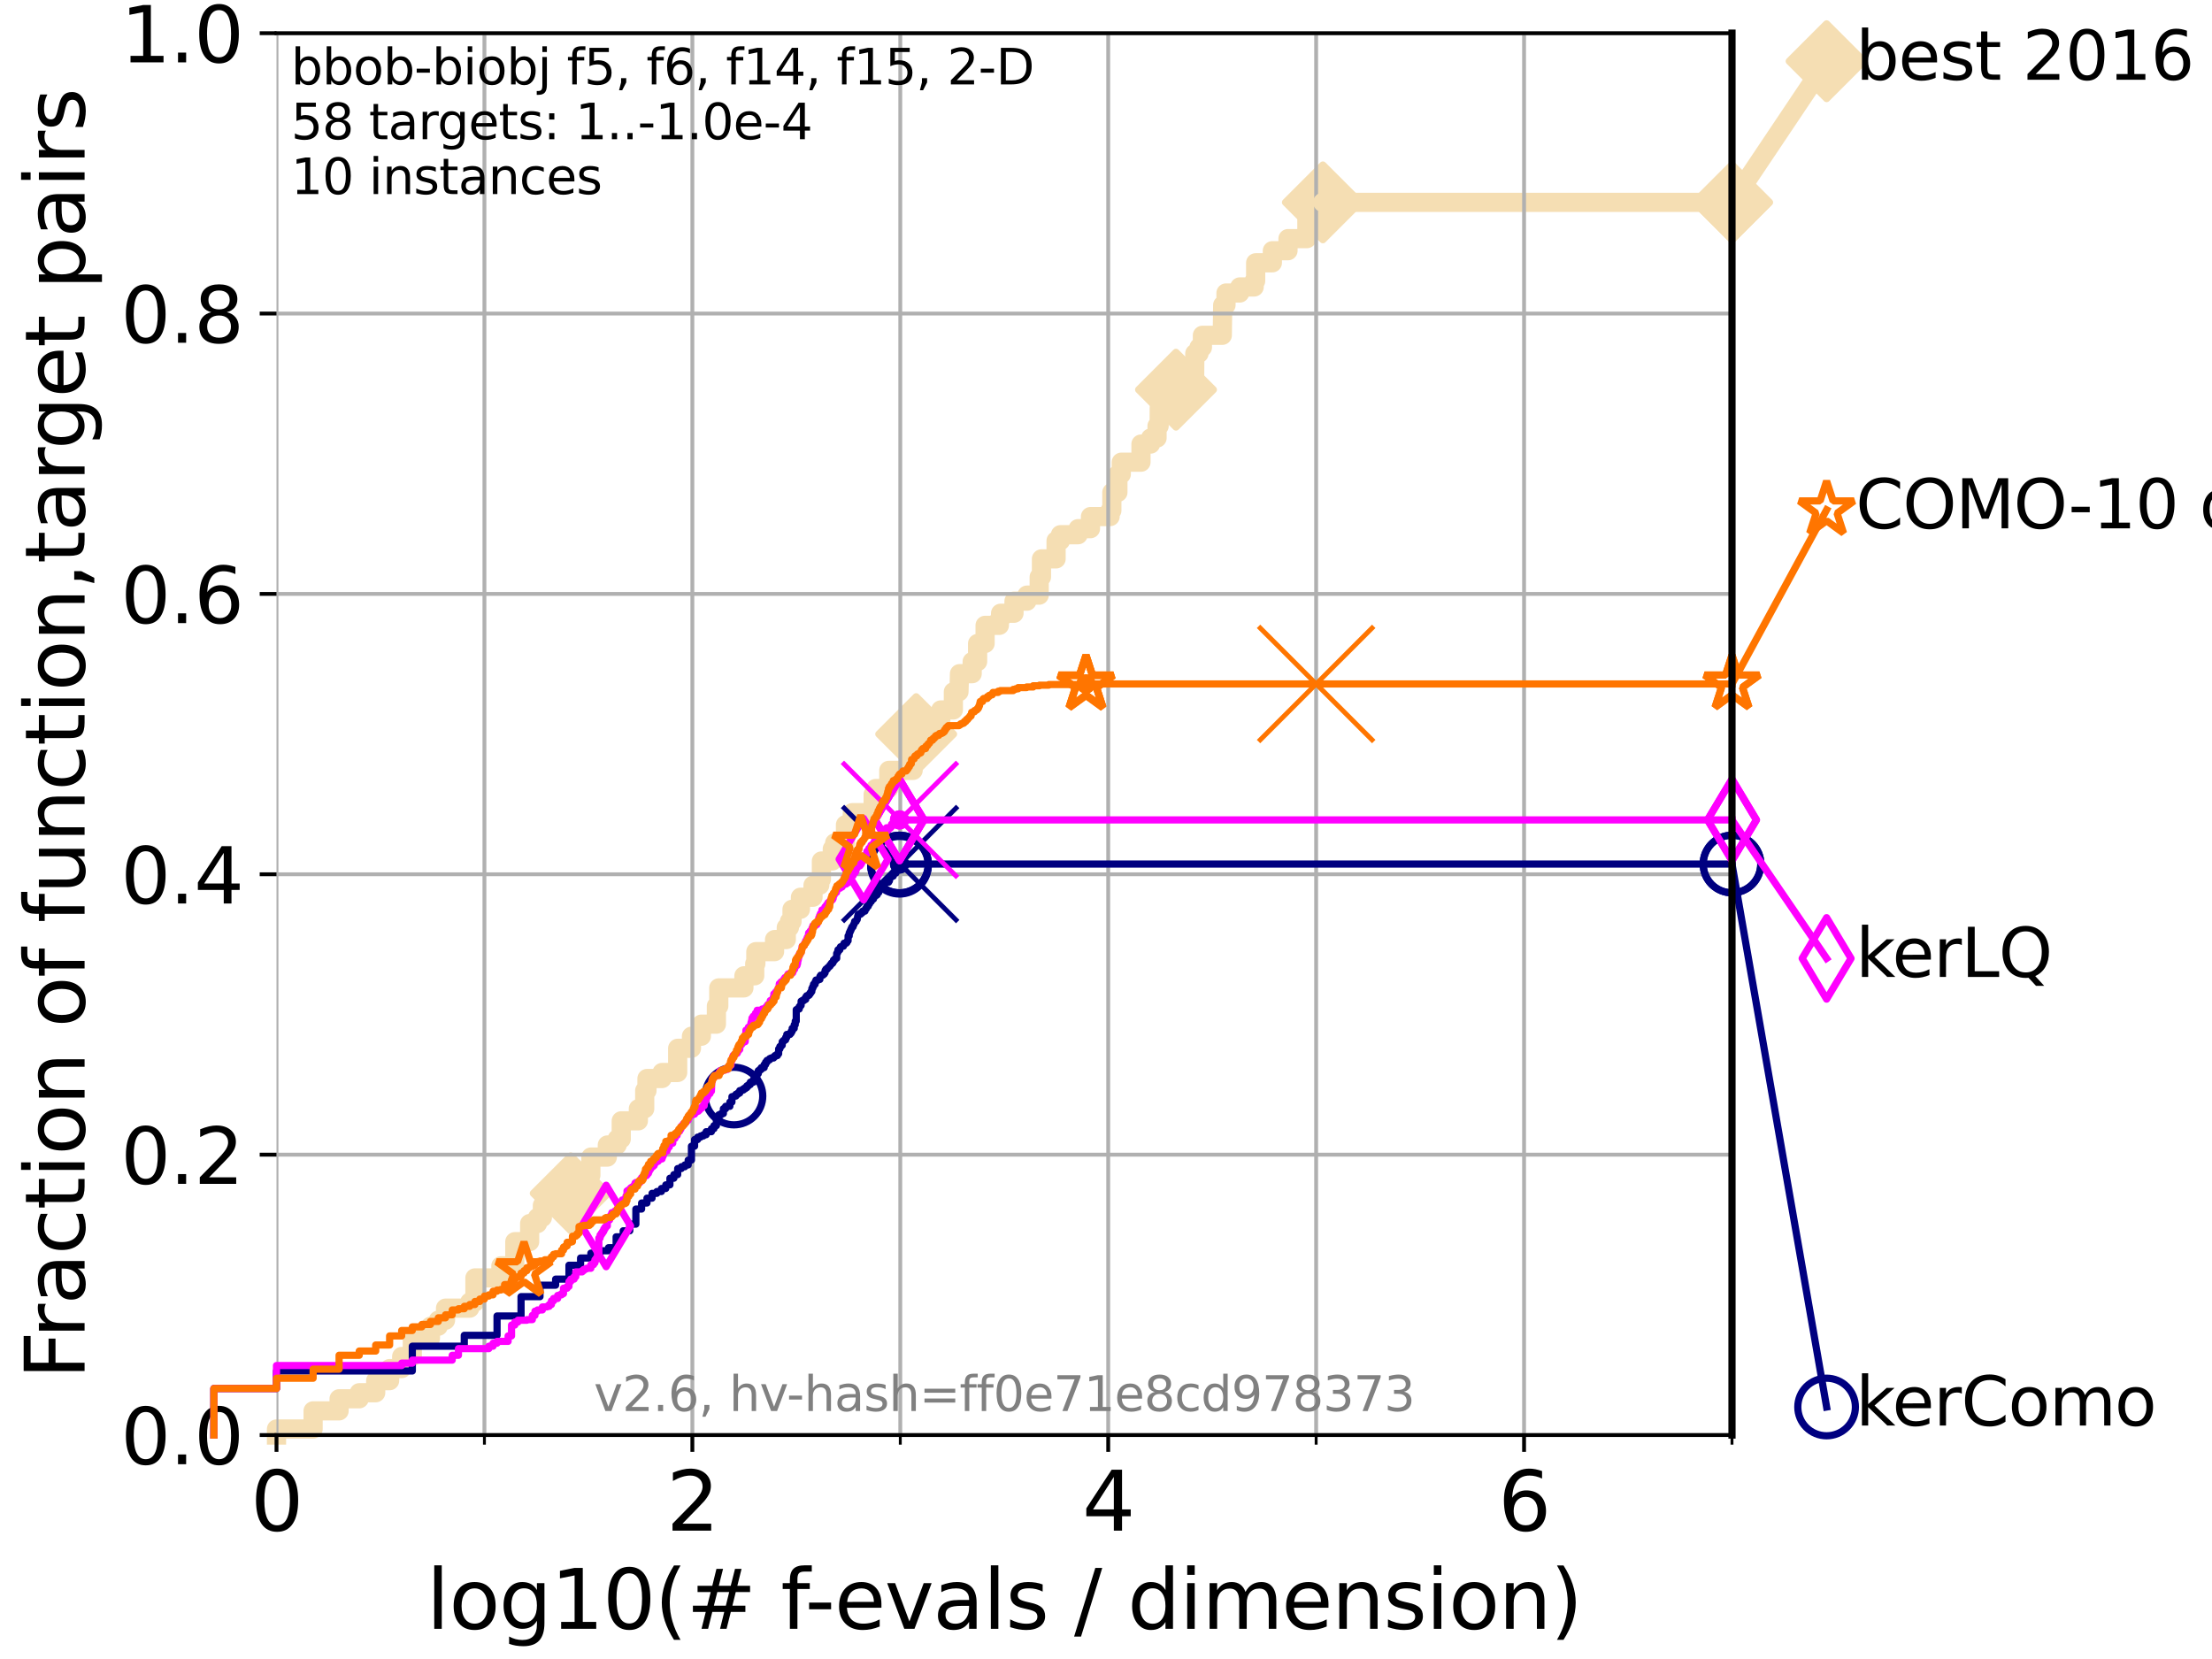 <?xml version="1.0" encoding="utf-8" standalone="no"?>
<!DOCTYPE svg PUBLIC "-//W3C//DTD SVG 1.1//EN"
  "http://www.w3.org/Graphics/SVG/1.1/DTD/svg11.dtd">
<svg xmlns:xlink="http://www.w3.org/1999/xlink" width="460.8pt" height="345.6pt" viewBox="0 0 460.8 345.6" xmlns="http://www.w3.org/2000/svg" version="1.1">
 <defs>
  <style type="text/css">*{stroke-linejoin: round; stroke-linecap: butt}</style>
 </defs>
 <g id="figure_1">
  <g id="patch_1">
   <path d="M 0 345.6 
L 460.8 345.6 
L 460.8 0 
L 0 0 
z
" style="fill: #ffffff"/>
  </g>
  <g id="axes_1">
   <g id="patch_2">
    <path d="M 57.6 298.944 
L 360.806 298.944 
L 360.806 6.912 
L 57.6 6.912 
z
" style="fill: #ffffff"/>
   </g>
   <g id="line2d_1">
    <path d="M 57.6 298.944 
L 57.6 297.685 
L 65.227 297.685 
L 65.227 293.909 
L 70.639 293.909 
L 70.639 291.391 
L 74.837 291.391 
L 74.837 290.133 
L 78.267 290.133 
L 78.267 287.615 
L 81.166 287.615 
L 81.166 285.098 
L 83.678 285.098 
L 83.678 282.58 
L 85.894 282.58 
L 85.894 278.804 
L 89.669 278.804 
L 89.669 276.286 
L 91.306 276.286 
L 91.306 275.028 
L 92.812 275.028 
L 92.812 272.51 
L 97.858 272.51 
L 97.858 271.251 
L 98.933 271.251 
L 98.933 266.216 
L 104.345 266.216 
L 104.345 263.699 
L 107.245 263.699 
L 107.245 258.664 
L 110.336 258.664 
L 110.336 254.887 
L 111.972 254.887 
L 111.972 253.629 
L 112.989 253.629 
L 112.989 251.111 
L 117.772 251.111 
L 117.772 248.594 
L 118.89 248.594 
L 118.89 246.076 
L 119.248 246.076 
L 119.248 244.817 
L 123.088 244.817 
L 123.088 241.041 
L 126.517 241.041 
L 126.517 238.524 
L 128.571 238.524 
L 128.571 237.265 
L 129.417 237.265 
L 129.417 233.489 
L 132.984 233.489 
L 132.984 230.971 
L 134.305 230.971 
L 134.305 227.195 
L 134.777 227.195 
L 134.777 224.677 
L 137.92 224.677 
L 137.92 223.418 
L 141.173 223.418 
L 141.173 218.383 
L 144.041 218.383 
L 144.041 215.866 
L 146.109 215.866 
L 146.109 213.348 
L 149.238 213.348 
L 149.238 209.572 
L 149.736 209.572 
L 149.736 205.796 
L 154.971 205.796 
L 154.971 203.278 
L 157.222 203.278 
L 157.222 200.761 
L 157.457 200.761 
L 157.457 198.243 
L 161.354 198.243 
L 161.354 195.726 
L 163.8 195.726 
L 163.8 193.208 
L 164.453 193.208 
L 164.453 191.95 
L 164.991 191.95 
L 164.991 189.432 
L 166.747 189.432 
L 166.747 186.914 
L 169.369 186.914 
L 169.369 184.397 
L 170.773 184.397 
L 170.773 183.138 
L 171.114 183.138 
L 171.114 179.362 
L 173.382 179.362 
L 173.382 176.844 
L 173.875 176.844 
L 173.875 175.586 
L 176.128 175.586 
L 176.128 171.809 
L 177.492 171.809 
L 177.556 169.292 
L 181.894 169.292 
L 181.894 165.516 
L 182.42 165.516 
L 182.42 164.257 
L 185.152 164.257 
L 185.152 160.481 
L 190.224 160.481 
L 190.224 156.704 
L 190.857 156.704 
L 190.857 152.928 
L 192.683 152.928 
L 192.683 151.669 
L 194.115 151.669 
L 194.115 150.41 
L 195.983 150.41 
L 195.983 147.893 
L 198.603 147.893 
L 198.603 144.117 
L 199.773 144.117 
L 199.88 140.34 
L 202.523 140.34 
L 202.523 137.823 
L 203.654 137.823 
L 203.654 134.047 
L 205.214 134.047 
L 205.214 130.27 
L 208.184 130.27 
L 208.184 129.012 
L 208.44 129.012 
L 208.44 127.753 
L 211.233 127.753 
L 211.233 125.235 
L 213.927 125.235 
L 213.927 123.977 
L 216.483 123.977 
L 216.483 120.2 
L 216.955 120.2 
L 216.955 116.424 
L 220 116.424 
L 220 112.648 
L 220.908 112.648 
L 220.908 111.389 
L 224.591 111.389 
L 224.591 110.13 
L 227.167 110.13 
L 227.167 107.613 
L 231.257 107.613 
L 231.257 106.354 
L 231.618 106.354 
L 231.618 102.578 
L 232.877 102.578 
L 232.877 98.801 
L 233.584 98.801 
L 233.584 96.284 
L 237.686 96.284 
L 237.686 92.508 
L 239.685 92.508 
L 239.685 91.249 
L 241.033 91.249 
L 241.033 88.731 
L 241.468 88.731 
L 241.495 84.955 
L 243.822 84.955 
L 243.822 81.179 
L 244.981 81.179 
L 244.981 78.661 
L 248.866 78.661 
L 248.902 73.626 
L 249.775 73.626 
L 249.775 72.367 
L 250.483 72.367 
L 250.483 69.85 
L 254.625 69.85 
L 254.71 63.556 
L 255.397 63.556 
L 255.397 61.039 
L 258.259 61.039 
L 258.259 59.78 
L 261.266 59.78 
L 261.266 58.521 
L 261.578 58.521 
L 261.578 54.745 
L 265.057 54.745 
L 265.057 52.227 
L 268.314 52.227 
L 268.314 49.71 
L 272.245 49.71 
L 272.245 45.934 
L 275.576 45.934 
L 275.576 42.157 
L 360.806 42.157 
L 360.806 42.157 
" style="fill: none; stroke: #f5deb3; stroke-width: 4; stroke-linecap: square"/>
   </g>
   <g id="line2d_2">
    <defs>
     <path id="mdae78e7fc7" d="M -0 7.778 
L 7.778 0 
L 0 -7.778 
L -7.778 -0 
z
" style="stroke: #f5deb3; stroke-width: 1.5; stroke-linejoin: miter"/>
    </defs>
    <g>
     <use xlink:href="#mdae78e7fc7" x="118.89" y="248.594" style="fill: #f5deb3; stroke: #f5deb3; stroke-width: 1.5; stroke-linejoin: miter"/>
     <use xlink:href="#mdae78e7fc7" x="190.857" y="152.928" style="fill: #f5deb3; stroke: #f5deb3; stroke-width: 1.5; stroke-linejoin: miter"/>
     <use xlink:href="#mdae78e7fc7" x="244.981" y="81.179" style="fill: #f5deb3; stroke: #f5deb3; stroke-width: 1.5; stroke-linejoin: miter"/>
     <use xlink:href="#mdae78e7fc7" x="275.576" y="42.157" style="fill: #f5deb3; stroke: #f5deb3; stroke-width: 1.5; stroke-linejoin: miter"/>
     <use xlink:href="#mdae78e7fc7" x="360.806" y="42.157" style="fill: #f5deb3; stroke: #f5deb3; stroke-width: 1.5; stroke-linejoin: miter"/>
    </g>
   </g>
   <g id="line2d_3">
    <path style="fill: none; stroke: #f5deb3; stroke-width: 4; stroke-linecap: square"/>
    <g/>
   </g>
   <g id="line2d_4">
    <path d="M 360.806 42.157 
L 380.515 12.753 
" style="fill: none; stroke: #f5deb3; stroke-width: 4; stroke-linecap: square"/>
    <g>
     <use xlink:href="#mdae78e7fc7" x="360.806" y="42.157" style="fill: #f5deb3; stroke: #f5deb3; stroke-width: 1.5; stroke-linejoin: miter"/>
     <use xlink:href="#mdae78e7fc7" x="380.515" y="12.753" style="fill: #f5deb3; stroke: #f5deb3; stroke-width: 1.5; stroke-linejoin: miter"/>
    </g>
   </g>
   <g id="matplotlib.axis_1">
    <g id="xtick_1">
     <g id="line2d_5">
      <path d="M 57.6 298.944 
L 57.6 6.912 
" clip-path="url(#p4968826258)" style="fill: none; stroke: #b0b0b0; stroke-width: 0.8; stroke-linecap: square"/>
     </g>
     <g id="line2d_6">
      <defs>
       <path id="me039c51460" d="M 0 0 
L 0 3.5 
" style="stroke: #000000; stroke-width: 0.8"/>
      </defs>
      <g>
       <use xlink:href="#me039c51460" x="57.6" y="298.944" style="stroke: #000000; stroke-width: 0.8"/>
      </g>
     </g>
     <g id="text_1">
      <!-- 0 -->
      <g transform="translate(52.192 318.861) scale(0.17 -0.17)">
       <defs>
        <path id="DejaVuSans-30" d="M 2034 4250 
Q 1547 4250 1301 3770 
Q 1056 3291 1056 2328 
Q 1056 1369 1301 889 
Q 1547 409 2034 409 
Q 2525 409 2770 889 
Q 3016 1369 3016 2328 
Q 3016 3291 2770 3770 
Q 2525 4250 2034 4250 
z
M 2034 4750 
Q 2819 4750 3233 4129 
Q 3647 3509 3647 2328 
Q 3647 1150 3233 529 
Q 2819 -91 2034 -91 
Q 1250 -91 836 529 
Q 422 1150 422 2328 
Q 422 3509 836 4129 
Q 1250 4750 2034 4750 
z
" transform="scale(0.016)"/>
       </defs>
       <use xlink:href="#DejaVuSans-30"/>
      </g>
     </g>
    </g>
    <g id="xtick_2">
     <g id="line2d_7">
      <path d="M 144.23 298.944 
L 144.23 6.912 
" clip-path="url(#p4968826258)" style="fill: none; stroke: #b0b0b0; stroke-width: 0.8; stroke-linecap: square"/>
     </g>
     <g id="line2d_8">
      <g>
       <use xlink:href="#me039c51460" x="144.23" y="298.944" style="stroke: #000000; stroke-width: 0.8"/>
      </g>
     </g>
     <g id="text_2">
      <!-- 2 -->
      <g transform="translate(138.822 318.861) scale(0.17 -0.17)">
       <defs>
        <path id="DejaVuSans-32" d="M 1228 531 
L 3431 531 
L 3431 0 
L 469 0 
L 469 531 
Q 828 903 1448 1529 
Q 2069 2156 2228 2338 
Q 2531 2678 2651 2914 
Q 2772 3150 2772 3378 
Q 2772 3750 2511 3984 
Q 2250 4219 1831 4219 
Q 1534 4219 1204 4116 
Q 875 4013 500 3803 
L 500 4441 
Q 881 4594 1212 4672 
Q 1544 4750 1819 4750 
Q 2544 4750 2975 4387 
Q 3406 4025 3406 3419 
Q 3406 3131 3298 2873 
Q 3191 2616 2906 2266 
Q 2828 2175 2409 1742 
Q 1991 1309 1228 531 
z
" transform="scale(0.016)"/>
       </defs>
       <use xlink:href="#DejaVuSans-32"/>
      </g>
     </g>
    </g>
    <g id="xtick_3">
     <g id="line2d_9">
      <path d="M 230.861 298.944 
L 230.861 6.912 
" clip-path="url(#p4968826258)" style="fill: none; stroke: #b0b0b0; stroke-width: 0.8; stroke-linecap: square"/>
     </g>
     <g id="line2d_10">
      <g>
       <use xlink:href="#me039c51460" x="230.861" y="298.944" style="stroke: #000000; stroke-width: 0.8"/>
      </g>
     </g>
     <g id="text_3">
      <!-- 4 -->
      <g transform="translate(225.453 318.861) scale(0.17 -0.17)">
       <defs>
        <path id="DejaVuSans-34" d="M 2419 4116 
L 825 1625 
L 2419 1625 
L 2419 4116 
z
M 2253 4666 
L 3047 4666 
L 3047 1625 
L 3713 1625 
L 3713 1100 
L 3047 1100 
L 3047 0 
L 2419 0 
L 2419 1100 
L 313 1100 
L 313 1709 
L 2253 4666 
z
" transform="scale(0.016)"/>
       </defs>
       <use xlink:href="#DejaVuSans-34"/>
      </g>
     </g>
    </g>
    <g id="xtick_4">
     <g id="line2d_11">
      <path d="M 317.491 298.944 
L 317.491 6.912 
" clip-path="url(#p4968826258)" style="fill: none; stroke: #b0b0b0; stroke-width: 0.8; stroke-linecap: square"/>
     </g>
     <g id="line2d_12">
      <g>
       <use xlink:href="#me039c51460" x="317.491" y="298.944" style="stroke: #000000; stroke-width: 0.8"/>
      </g>
     </g>
     <g id="text_4">
      <!-- 6 -->
      <g transform="translate(312.083 318.861) scale(0.17 -0.17)">
       <defs>
        <path id="DejaVuSans-36" d="M 2113 2584 
Q 1688 2584 1439 2293 
Q 1191 2003 1191 1497 
Q 1191 994 1439 701 
Q 1688 409 2113 409 
Q 2538 409 2786 701 
Q 3034 994 3034 1497 
Q 3034 2003 2786 2293 
Q 2538 2584 2113 2584 
z
M 3366 4563 
L 3366 3988 
Q 3128 4100 2886 4159 
Q 2644 4219 2406 4219 
Q 1781 4219 1451 3797 
Q 1122 3375 1075 2522 
Q 1259 2794 1537 2939 
Q 1816 3084 2150 3084 
Q 2853 3084 3261 2657 
Q 3669 2231 3669 1497 
Q 3669 778 3244 343 
Q 2819 -91 2113 -91 
Q 1303 -91 875 529 
Q 447 1150 447 2328 
Q 447 3434 972 4092 
Q 1497 4750 2381 4750 
Q 2619 4750 2861 4703 
Q 3103 4656 3366 4563 
z
" transform="scale(0.016)"/>
       </defs>
       <use xlink:href="#DejaVuSans-36"/>
      </g>
     </g>
    </g>
    <g id="xtick_5">
     <g id="line2d_13">
      <path d="M 100.915 298.944 
L 100.915 6.912 
" clip-path="url(#p4968826258)" style="fill: none; stroke: #b0b0b0; stroke-width: 0.8; stroke-linecap: square"/>
     </g>
     <g id="line2d_14">
      <defs>
       <path id="m61cf186af5" d="M 0 0 
L 0 2 
" style="stroke: #000000; stroke-width: 0.6"/>
      </defs>
      <g>
       <use xlink:href="#m61cf186af5" x="100.915" y="298.944" style="stroke: #000000; stroke-width: 0.6"/>
      </g>
     </g>
    </g>
    <g id="xtick_6">
     <g id="line2d_15">
      <path d="M 187.546 298.944 
L 187.546 6.912 
" clip-path="url(#p4968826258)" style="fill: none; stroke: #b0b0b0; stroke-width: 0.8; stroke-linecap: square"/>
     </g>
     <g id="line2d_16">
      <g>
       <use xlink:href="#m61cf186af5" x="187.546" y="298.944" style="stroke: #000000; stroke-width: 0.6"/>
      </g>
     </g>
    </g>
    <g id="xtick_7">
     <g id="line2d_17">
      <path d="M 274.176 298.944 
L 274.176 6.912 
" clip-path="url(#p4968826258)" style="fill: none; stroke: #b0b0b0; stroke-width: 0.8; stroke-linecap: square"/>
     </g>
     <g id="line2d_18">
      <g>
       <use xlink:href="#m61cf186af5" x="274.176" y="298.944" style="stroke: #000000; stroke-width: 0.6"/>
      </g>
     </g>
    </g>
    <g id="xtick_8">
     <g id="line2d_19">
      <path d="M 360.806 298.944 
L 360.806 6.912 
" clip-path="url(#p4968826258)" style="fill: none; stroke: #b0b0b0; stroke-width: 0.8; stroke-linecap: square"/>
     </g>
     <g id="line2d_20">
      <g>
       <use xlink:href="#m61cf186af5" x="360.806" y="298.944" style="stroke: #000000; stroke-width: 0.6"/>
      </g>
     </g>
    </g>
    <g id="text_5">
     <!-- log10(# f-evals / dimension) -->
     <g transform="translate(88.823 339.314) scale(0.17 -0.17)">
      <defs>
       <path id="DejaVuSans-6c" d="M 603 4863 
L 1178 4863 
L 1178 0 
L 603 0 
L 603 4863 
z
" transform="scale(0.016)"/>
       <path id="DejaVuSans-6f" d="M 1959 3097 
Q 1497 3097 1228 2736 
Q 959 2375 959 1747 
Q 959 1119 1226 758 
Q 1494 397 1959 397 
Q 2419 397 2687 759 
Q 2956 1122 2956 1747 
Q 2956 2369 2687 2733 
Q 2419 3097 1959 3097 
z
M 1959 3584 
Q 2709 3584 3137 3096 
Q 3566 2609 3566 1747 
Q 3566 888 3137 398 
Q 2709 -91 1959 -91 
Q 1206 -91 779 398 
Q 353 888 353 1747 
Q 353 2609 779 3096 
Q 1206 3584 1959 3584 
z
" transform="scale(0.016)"/>
       <path id="DejaVuSans-67" d="M 2906 1791 
Q 2906 2416 2648 2759 
Q 2391 3103 1925 3103 
Q 1463 3103 1205 2759 
Q 947 2416 947 1791 
Q 947 1169 1205 825 
Q 1463 481 1925 481 
Q 2391 481 2648 825 
Q 2906 1169 2906 1791 
z
M 3481 434 
Q 3481 -459 3084 -895 
Q 2688 -1331 1869 -1331 
Q 1566 -1331 1297 -1286 
Q 1028 -1241 775 -1147 
L 775 -588 
Q 1028 -725 1275 -790 
Q 1522 -856 1778 -856 
Q 2344 -856 2625 -561 
Q 2906 -266 2906 331 
L 2906 616 
Q 2728 306 2450 153 
Q 2172 0 1784 0 
Q 1141 0 747 490 
Q 353 981 353 1791 
Q 353 2603 747 3093 
Q 1141 3584 1784 3584 
Q 2172 3584 2450 3431 
Q 2728 3278 2906 2969 
L 2906 3500 
L 3481 3500 
L 3481 434 
z
" transform="scale(0.016)"/>
       <path id="DejaVuSans-31" d="M 794 531 
L 1825 531 
L 1825 4091 
L 703 3866 
L 703 4441 
L 1819 4666 
L 2450 4666 
L 2450 531 
L 3481 531 
L 3481 0 
L 794 0 
L 794 531 
z
" transform="scale(0.016)"/>
       <path id="DejaVuSans-28" d="M 1984 4856 
Q 1566 4138 1362 3434 
Q 1159 2731 1159 2009 
Q 1159 1288 1364 580 
Q 1569 -128 1984 -844 
L 1484 -844 
Q 1016 -109 783 600 
Q 550 1309 550 2009 
Q 550 2706 781 3412 
Q 1013 4119 1484 4856 
L 1984 4856 
z
" transform="scale(0.016)"/>
       <path id="DejaVuSans-23" d="M 3272 2816 
L 2363 2816 
L 2100 1772 
L 3016 1772 
L 3272 2816 
z
M 2803 4594 
L 2478 3297 
L 3391 3297 
L 3719 4594 
L 4219 4594 
L 3897 3297 
L 4872 3297 
L 4872 2816 
L 3775 2816 
L 3519 1772 
L 4513 1772 
L 4513 1294 
L 3397 1294 
L 3072 0 
L 2572 0 
L 2894 1294 
L 1978 1294 
L 1656 0 
L 1153 0 
L 1478 1294 
L 494 1294 
L 494 1772 
L 1594 1772 
L 1856 2816 
L 850 2816 
L 850 3297 
L 1978 3297 
L 2297 4594 
L 2803 4594 
z
" transform="scale(0.016)"/>
       <path id="DejaVuSans-20" transform="scale(0.016)"/>
       <path id="DejaVuSans-66" d="M 2375 4863 
L 2375 4384 
L 1825 4384 
Q 1516 4384 1395 4259 
Q 1275 4134 1275 3809 
L 1275 3500 
L 2222 3500 
L 2222 3053 
L 1275 3053 
L 1275 0 
L 697 0 
L 697 3053 
L 147 3053 
L 147 3500 
L 697 3500 
L 697 3744 
Q 697 4328 969 4595 
Q 1241 4863 1831 4863 
L 2375 4863 
z
" transform="scale(0.016)"/>
       <path id="DejaVuSans-2d" d="M 313 2009 
L 1997 2009 
L 1997 1497 
L 313 1497 
L 313 2009 
z
" transform="scale(0.016)"/>
       <path id="DejaVuSans-65" d="M 3597 1894 
L 3597 1613 
L 953 1613 
Q 991 1019 1311 708 
Q 1631 397 2203 397 
Q 2534 397 2845 478 
Q 3156 559 3463 722 
L 3463 178 
Q 3153 47 2828 -22 
Q 2503 -91 2169 -91 
Q 1331 -91 842 396 
Q 353 884 353 1716 
Q 353 2575 817 3079 
Q 1281 3584 2069 3584 
Q 2775 3584 3186 3129 
Q 3597 2675 3597 1894 
z
M 3022 2063 
Q 3016 2534 2758 2815 
Q 2500 3097 2075 3097 
Q 1594 3097 1305 2825 
Q 1016 2553 972 2059 
L 3022 2063 
z
" transform="scale(0.016)"/>
       <path id="DejaVuSans-76" d="M 191 3500 
L 800 3500 
L 1894 563 
L 2988 3500 
L 3597 3500 
L 2284 0 
L 1503 0 
L 191 3500 
z
" transform="scale(0.016)"/>
       <path id="DejaVuSans-61" d="M 2194 1759 
Q 1497 1759 1228 1600 
Q 959 1441 959 1056 
Q 959 750 1161 570 
Q 1363 391 1709 391 
Q 2188 391 2477 730 
Q 2766 1069 2766 1631 
L 2766 1759 
L 2194 1759 
z
M 3341 1997 
L 3341 0 
L 2766 0 
L 2766 531 
Q 2569 213 2275 61 
Q 1981 -91 1556 -91 
Q 1019 -91 701 211 
Q 384 513 384 1019 
Q 384 1609 779 1909 
Q 1175 2209 1959 2209 
L 2766 2209 
L 2766 2266 
Q 2766 2663 2505 2880 
Q 2244 3097 1772 3097 
Q 1472 3097 1187 3025 
Q 903 2953 641 2809 
L 641 3341 
Q 956 3463 1253 3523 
Q 1550 3584 1831 3584 
Q 2591 3584 2966 3190 
Q 3341 2797 3341 1997 
z
" transform="scale(0.016)"/>
       <path id="DejaVuSans-73" d="M 2834 3397 
L 2834 2853 
Q 2591 2978 2328 3040 
Q 2066 3103 1784 3103 
Q 1356 3103 1142 2972 
Q 928 2841 928 2578 
Q 928 2378 1081 2264 
Q 1234 2150 1697 2047 
L 1894 2003 
Q 2506 1872 2764 1633 
Q 3022 1394 3022 966 
Q 3022 478 2636 193 
Q 2250 -91 1575 -91 
Q 1294 -91 989 -36 
Q 684 19 347 128 
L 347 722 
Q 666 556 975 473 
Q 1284 391 1588 391 
Q 1994 391 2212 530 
Q 2431 669 2431 922 
Q 2431 1156 2273 1281 
Q 2116 1406 1581 1522 
L 1381 1569 
Q 847 1681 609 1914 
Q 372 2147 372 2553 
Q 372 3047 722 3315 
Q 1072 3584 1716 3584 
Q 2034 3584 2315 3537 
Q 2597 3491 2834 3397 
z
" transform="scale(0.016)"/>
       <path id="DejaVuSans-2f" d="M 1625 4666 
L 2156 4666 
L 531 -594 
L 0 -594 
L 1625 4666 
z
" transform="scale(0.016)"/>
       <path id="DejaVuSans-64" d="M 2906 2969 
L 2906 4863 
L 3481 4863 
L 3481 0 
L 2906 0 
L 2906 525 
Q 2725 213 2448 61 
Q 2172 -91 1784 -91 
Q 1150 -91 751 415 
Q 353 922 353 1747 
Q 353 2572 751 3078 
Q 1150 3584 1784 3584 
Q 2172 3584 2448 3432 
Q 2725 3281 2906 2969 
z
M 947 1747 
Q 947 1113 1208 752 
Q 1469 391 1925 391 
Q 2381 391 2643 752 
Q 2906 1113 2906 1747 
Q 2906 2381 2643 2742 
Q 2381 3103 1925 3103 
Q 1469 3103 1208 2742 
Q 947 2381 947 1747 
z
" transform="scale(0.016)"/>
       <path id="DejaVuSans-69" d="M 603 3500 
L 1178 3500 
L 1178 0 
L 603 0 
L 603 3500 
z
M 603 4863 
L 1178 4863 
L 1178 4134 
L 603 4134 
L 603 4863 
z
" transform="scale(0.016)"/>
       <path id="DejaVuSans-6d" d="M 3328 2828 
Q 3544 3216 3844 3400 
Q 4144 3584 4550 3584 
Q 5097 3584 5394 3201 
Q 5691 2819 5691 2113 
L 5691 0 
L 5113 0 
L 5113 2094 
Q 5113 2597 4934 2840 
Q 4756 3084 4391 3084 
Q 3944 3084 3684 2787 
Q 3425 2491 3425 1978 
L 3425 0 
L 2847 0 
L 2847 2094 
Q 2847 2600 2669 2842 
Q 2491 3084 2119 3084 
Q 1678 3084 1418 2786 
Q 1159 2488 1159 1978 
L 1159 0 
L 581 0 
L 581 3500 
L 1159 3500 
L 1159 2956 
Q 1356 3278 1631 3431 
Q 1906 3584 2284 3584 
Q 2666 3584 2933 3390 
Q 3200 3197 3328 2828 
z
" transform="scale(0.016)"/>
       <path id="DejaVuSans-6e" d="M 3513 2113 
L 3513 0 
L 2938 0 
L 2938 2094 
Q 2938 2591 2744 2837 
Q 2550 3084 2163 3084 
Q 1697 3084 1428 2787 
Q 1159 2491 1159 1978 
L 1159 0 
L 581 0 
L 581 3500 
L 1159 3500 
L 1159 2956 
Q 1366 3272 1645 3428 
Q 1925 3584 2291 3584 
Q 2894 3584 3203 3211 
Q 3513 2838 3513 2113 
z
" transform="scale(0.016)"/>
       <path id="DejaVuSans-29" d="M 513 4856 
L 1013 4856 
Q 1481 4119 1714 3412 
Q 1947 2706 1947 2009 
Q 1947 1309 1714 600 
Q 1481 -109 1013 -844 
L 513 -844 
Q 928 -128 1133 580 
Q 1338 1288 1338 2009 
Q 1338 2731 1133 3434 
Q 928 4138 513 4856 
z
" transform="scale(0.016)"/>
      </defs>
      <use xlink:href="#DejaVuSans-6c"/>
      <use xlink:href="#DejaVuSans-6f" x="27.783"/>
      <use xlink:href="#DejaVuSans-67" x="88.965"/>
      <use xlink:href="#DejaVuSans-31" x="152.441"/>
      <use xlink:href="#DejaVuSans-30" x="216.064"/>
      <use xlink:href="#DejaVuSans-28" x="279.688"/>
      <use xlink:href="#DejaVuSans-23" x="318.701"/>
      <use xlink:href="#DejaVuSans-20" x="402.49"/>
      <use xlink:href="#DejaVuSans-66" x="434.277"/>
      <use xlink:href="#DejaVuSans-2d" x="463.982"/>
      <use xlink:href="#DejaVuSans-65" x="500.066"/>
      <use xlink:href="#DejaVuSans-76" x="561.59"/>
      <use xlink:href="#DejaVuSans-61" x="620.77"/>
      <use xlink:href="#DejaVuSans-6c" x="682.049"/>
      <use xlink:href="#DejaVuSans-73" x="709.832"/>
      <use xlink:href="#DejaVuSans-20" x="761.932"/>
      <use xlink:href="#DejaVuSans-2f" x="793.719"/>
      <use xlink:href="#DejaVuSans-20" x="827.41"/>
      <use xlink:href="#DejaVuSans-64" x="859.197"/>
      <use xlink:href="#DejaVuSans-69" x="922.674"/>
      <use xlink:href="#DejaVuSans-6d" x="950.457"/>
      <use xlink:href="#DejaVuSans-65" x="1047.869"/>
      <use xlink:href="#DejaVuSans-6e" x="1109.393"/>
      <use xlink:href="#DejaVuSans-73" x="1172.771"/>
      <use xlink:href="#DejaVuSans-69" x="1224.871"/>
      <use xlink:href="#DejaVuSans-6f" x="1252.654"/>
      <use xlink:href="#DejaVuSans-6e" x="1313.836"/>
      <use xlink:href="#DejaVuSans-29" x="1377.215"/>
     </g>
    </g>
   </g>
   <g id="matplotlib.axis_2">
    <g id="ytick_1">
     <g id="line2d_21">
      <path d="M 57.6 298.944 
L 360.806 298.944 
" clip-path="url(#p4968826258)" style="fill: none; stroke: #b0b0b0; stroke-width: 0.8; stroke-linecap: square"/>
     </g>
     <g id="line2d_22">
      <defs>
       <path id="m9c4794edb0" d="M 0 0 
L -3.5 0 
" style="stroke: #000000; stroke-width: 0.8"/>
      </defs>
      <g>
       <use xlink:href="#m9c4794edb0" x="57.6" y="298.944" style="stroke: #000000; stroke-width: 0.8"/>
      </g>
     </g>
     <g id="text_6">
      <!-- 0.0 -->
      <g transform="translate(25.155 305.023) scale(0.16 -0.16)">
       <defs>
        <path id="DejaVuSans-2e" d="M 684 794 
L 1344 794 
L 1344 0 
L 684 0 
L 684 794 
z
" transform="scale(0.016)"/>
       </defs>
       <use xlink:href="#DejaVuSans-30"/>
       <use xlink:href="#DejaVuSans-2e" x="63.623"/>
       <use xlink:href="#DejaVuSans-30" x="95.41"/>
      </g>
     </g>
    </g>
    <g id="ytick_2">
     <g id="line2d_23">
      <path d="M 57.6 240.538 
L 360.806 240.538 
" clip-path="url(#p4968826258)" style="fill: none; stroke: #b0b0b0; stroke-width: 0.8; stroke-linecap: square"/>
     </g>
     <g id="line2d_24">
      <g>
       <use xlink:href="#m9c4794edb0" x="57.6" y="240.538" style="stroke: #000000; stroke-width: 0.8"/>
      </g>
     </g>
     <g id="text_7">
      <!-- 0.2 -->
      <g transform="translate(25.155 246.616) scale(0.16 -0.16)">
       <use xlink:href="#DejaVuSans-30"/>
       <use xlink:href="#DejaVuSans-2e" x="63.623"/>
       <use xlink:href="#DejaVuSans-32" x="95.41"/>
      </g>
     </g>
    </g>
    <g id="ytick_3">
     <g id="line2d_25">
      <path d="M 57.6 182.131 
L 360.806 182.131 
" clip-path="url(#p4968826258)" style="fill: none; stroke: #b0b0b0; stroke-width: 0.8; stroke-linecap: square"/>
     </g>
     <g id="line2d_26">
      <g>
       <use xlink:href="#m9c4794edb0" x="57.6" y="182.131" style="stroke: #000000; stroke-width: 0.8"/>
      </g>
     </g>
     <g id="text_8">
      <!-- 0.4 -->
      <g transform="translate(25.155 188.21) scale(0.16 -0.16)">
       <use xlink:href="#DejaVuSans-30"/>
       <use xlink:href="#DejaVuSans-2e" x="63.623"/>
       <use xlink:href="#DejaVuSans-34" x="95.41"/>
      </g>
     </g>
    </g>
    <g id="ytick_4">
     <g id="line2d_27">
      <path d="M 57.6 123.725 
L 360.806 123.725 
" clip-path="url(#p4968826258)" style="fill: none; stroke: #b0b0b0; stroke-width: 0.8; stroke-linecap: square"/>
     </g>
     <g id="line2d_28">
      <g>
       <use xlink:href="#m9c4794edb0" x="57.6" y="123.725" style="stroke: #000000; stroke-width: 0.8"/>
      </g>
     </g>
     <g id="text_9">
      <!-- 0.6 -->
      <g transform="translate(25.155 129.804) scale(0.16 -0.16)">
       <use xlink:href="#DejaVuSans-30"/>
       <use xlink:href="#DejaVuSans-2e" x="63.623"/>
       <use xlink:href="#DejaVuSans-36" x="95.41"/>
      </g>
     </g>
    </g>
    <g id="ytick_5">
     <g id="line2d_29">
      <path d="M 57.6 65.318 
L 360.806 65.318 
" clip-path="url(#p4968826258)" style="fill: none; stroke: #b0b0b0; stroke-width: 0.8; stroke-linecap: square"/>
     </g>
     <g id="line2d_30">
      <g>
       <use xlink:href="#m9c4794edb0" x="57.6" y="65.318" style="stroke: #000000; stroke-width: 0.8"/>
      </g>
     </g>
     <g id="text_10">
      <!-- 0.8 -->
      <g transform="translate(25.155 71.397) scale(0.16 -0.16)">
       <defs>
        <path id="DejaVuSans-38" d="M 2034 2216 
Q 1584 2216 1326 1975 
Q 1069 1734 1069 1313 
Q 1069 891 1326 650 
Q 1584 409 2034 409 
Q 2484 409 2743 651 
Q 3003 894 3003 1313 
Q 3003 1734 2745 1975 
Q 2488 2216 2034 2216 
z
M 1403 2484 
Q 997 2584 770 2862 
Q 544 3141 544 3541 
Q 544 4100 942 4425 
Q 1341 4750 2034 4750 
Q 2731 4750 3128 4425 
Q 3525 4100 3525 3541 
Q 3525 3141 3298 2862 
Q 3072 2584 2669 2484 
Q 3125 2378 3379 2068 
Q 3634 1759 3634 1313 
Q 3634 634 3220 271 
Q 2806 -91 2034 -91 
Q 1263 -91 848 271 
Q 434 634 434 1313 
Q 434 1759 690 2068 
Q 947 2378 1403 2484 
z
M 1172 3481 
Q 1172 3119 1398 2916 
Q 1625 2713 2034 2713 
Q 2441 2713 2670 2916 
Q 2900 3119 2900 3481 
Q 2900 3844 2670 4047 
Q 2441 4250 2034 4250 
Q 1625 4250 1398 4047 
Q 1172 3844 1172 3481 
z
" transform="scale(0.016)"/>
       </defs>
       <use xlink:href="#DejaVuSans-30"/>
       <use xlink:href="#DejaVuSans-2e" x="63.623"/>
       <use xlink:href="#DejaVuSans-38" x="95.41"/>
      </g>
     </g>
    </g>
    <g id="ytick_6">
     <g id="line2d_31">
      <path d="M 57.6 6.912 
L 360.806 6.912 
" clip-path="url(#p4968826258)" style="fill: none; stroke: #b0b0b0; stroke-width: 0.8; stroke-linecap: square"/>
     </g>
     <g id="line2d_32">
      <g>
       <use xlink:href="#m9c4794edb0" x="57.6" y="6.912" style="stroke: #000000; stroke-width: 0.8"/>
      </g>
     </g>
     <g id="text_11">
      <!-- 1.0 -->
      <g transform="translate(25.155 12.991) scale(0.16 -0.16)">
       <use xlink:href="#DejaVuSans-31"/>
       <use xlink:href="#DejaVuSans-2e" x="63.623"/>
       <use xlink:href="#DejaVuSans-30" x="95.41"/>
      </g>
     </g>
    </g>
    <g id="text_12">
     <!-- Fraction of function,target pairs -->
     <g transform="translate(17.62 287.313) rotate(-90) scale(0.17 -0.17)">
      <defs>
       <path id="DejaVuSans-46" d="M 628 4666 
L 3309 4666 
L 3309 4134 
L 1259 4134 
L 1259 2759 
L 3109 2759 
L 3109 2228 
L 1259 2228 
L 1259 0 
L 628 0 
L 628 4666 
z
" transform="scale(0.016)"/>
       <path id="DejaVuSans-72" d="M 2631 2963 
Q 2534 3019 2420 3045 
Q 2306 3072 2169 3072 
Q 1681 3072 1420 2755 
Q 1159 2438 1159 1844 
L 1159 0 
L 581 0 
L 581 3500 
L 1159 3500 
L 1159 2956 
Q 1341 3275 1631 3429 
Q 1922 3584 2338 3584 
Q 2397 3584 2469 3576 
Q 2541 3569 2628 3553 
L 2631 2963 
z
" transform="scale(0.016)"/>
       <path id="DejaVuSans-63" d="M 3122 3366 
L 3122 2828 
Q 2878 2963 2633 3030 
Q 2388 3097 2138 3097 
Q 1578 3097 1268 2742 
Q 959 2388 959 1747 
Q 959 1106 1268 751 
Q 1578 397 2138 397 
Q 2388 397 2633 464 
Q 2878 531 3122 666 
L 3122 134 
Q 2881 22 2623 -34 
Q 2366 -91 2075 -91 
Q 1284 -91 818 406 
Q 353 903 353 1747 
Q 353 2603 823 3093 
Q 1294 3584 2113 3584 
Q 2378 3584 2631 3529 
Q 2884 3475 3122 3366 
z
" transform="scale(0.016)"/>
       <path id="DejaVuSans-74" d="M 1172 4494 
L 1172 3500 
L 2356 3500 
L 2356 3053 
L 1172 3053 
L 1172 1153 
Q 1172 725 1289 603 
Q 1406 481 1766 481 
L 2356 481 
L 2356 0 
L 1766 0 
Q 1100 0 847 248 
Q 594 497 594 1153 
L 594 3053 
L 172 3053 
L 172 3500 
L 594 3500 
L 594 4494 
L 1172 4494 
z
" transform="scale(0.016)"/>
       <path id="DejaVuSans-75" d="M 544 1381 
L 544 3500 
L 1119 3500 
L 1119 1403 
Q 1119 906 1312 657 
Q 1506 409 1894 409 
Q 2359 409 2629 706 
Q 2900 1003 2900 1516 
L 2900 3500 
L 3475 3500 
L 3475 0 
L 2900 0 
L 2900 538 
Q 2691 219 2414 64 
Q 2138 -91 1772 -91 
Q 1169 -91 856 284 
Q 544 659 544 1381 
z
M 1991 3584 
L 1991 3584 
z
" transform="scale(0.016)"/>
       <path id="DejaVuSans-2c" d="M 750 794 
L 1409 794 
L 1409 256 
L 897 -744 
L 494 -744 
L 750 256 
L 750 794 
z
" transform="scale(0.016)"/>
       <path id="DejaVuSans-70" d="M 1159 525 
L 1159 -1331 
L 581 -1331 
L 581 3500 
L 1159 3500 
L 1159 2969 
Q 1341 3281 1617 3432 
Q 1894 3584 2278 3584 
Q 2916 3584 3314 3078 
Q 3713 2572 3713 1747 
Q 3713 922 3314 415 
Q 2916 -91 2278 -91 
Q 1894 -91 1617 61 
Q 1341 213 1159 525 
z
M 3116 1747 
Q 3116 2381 2855 2742 
Q 2594 3103 2138 3103 
Q 1681 3103 1420 2742 
Q 1159 2381 1159 1747 
Q 1159 1113 1420 752 
Q 1681 391 2138 391 
Q 2594 391 2855 752 
Q 3116 1113 3116 1747 
z
" transform="scale(0.016)"/>
      </defs>
      <use xlink:href="#DejaVuSans-46"/>
      <use xlink:href="#DejaVuSans-72" x="50.27"/>
      <use xlink:href="#DejaVuSans-61" x="91.383"/>
      <use xlink:href="#DejaVuSans-63" x="152.662"/>
      <use xlink:href="#DejaVuSans-74" x="207.643"/>
      <use xlink:href="#DejaVuSans-69" x="246.852"/>
      <use xlink:href="#DejaVuSans-6f" x="274.635"/>
      <use xlink:href="#DejaVuSans-6e" x="335.816"/>
      <use xlink:href="#DejaVuSans-20" x="399.195"/>
      <use xlink:href="#DejaVuSans-6f" x="430.982"/>
      <use xlink:href="#DejaVuSans-66" x="492.164"/>
      <use xlink:href="#DejaVuSans-20" x="527.369"/>
      <use xlink:href="#DejaVuSans-66" x="559.156"/>
      <use xlink:href="#DejaVuSans-75" x="594.361"/>
      <use xlink:href="#DejaVuSans-6e" x="657.74"/>
      <use xlink:href="#DejaVuSans-63" x="721.119"/>
      <use xlink:href="#DejaVuSans-74" x="776.1"/>
      <use xlink:href="#DejaVuSans-69" x="815.309"/>
      <use xlink:href="#DejaVuSans-6f" x="843.092"/>
      <use xlink:href="#DejaVuSans-6e" x="904.273"/>
      <use xlink:href="#DejaVuSans-2c" x="967.652"/>
      <use xlink:href="#DejaVuSans-74" x="999.439"/>
      <use xlink:href="#DejaVuSans-61" x="1038.648"/>
      <use xlink:href="#DejaVuSans-72" x="1099.928"/>
      <use xlink:href="#DejaVuSans-67" x="1139.291"/>
      <use xlink:href="#DejaVuSans-65" x="1202.768"/>
      <use xlink:href="#DejaVuSans-74" x="1264.291"/>
      <use xlink:href="#DejaVuSans-20" x="1303.5"/>
      <use xlink:href="#DejaVuSans-70" x="1335.287"/>
      <use xlink:href="#DejaVuSans-61" x="1398.764"/>
      <use xlink:href="#DejaVuSans-69" x="1460.043"/>
      <use xlink:href="#DejaVuSans-72" x="1487.826"/>
      <use xlink:href="#DejaVuSans-73" x="1528.939"/>
     </g>
    </g>
   </g>
   <g id="line2d_33">
    <defs>
     <path id="m52b97e6ac0" d="M 0 1.5 
C 0.398 1.5 0.779 1.342 1.061 1.061 
C 1.342 0.779 1.5 0.398 1.5 0 
C 1.5 -0.398 1.342 -0.779 1.061 -1.061 
C 0.779 -1.342 0.398 -1.5 0 -1.5 
C -0.398 -1.5 -0.779 -1.342 -1.061 -1.061 
C -1.342 -0.779 -1.5 -0.398 -1.5 0 
C -1.5 0.398 -1.342 0.779 -1.061 1.061 
C -0.779 1.342 -0.398 1.5 0 1.5 
z
" style="stroke: #f5deb3"/>
    </defs>
    <g>
     <use xlink:href="#m52b97e6ac0" x="275.576" y="42.157" style="fill: #f5deb3; stroke: #f5deb3"/>
     <use xlink:href="#m52b97e6ac0" x="275.576" y="42.157" style="fill: #f5deb3; stroke: #f5deb3"/>
    </g>
   </g>
   <g id="line2d_34">
    <defs>
     <path id="m1fb39a2d34" d="M 0 1.5 
C 0.398 1.5 0.779 1.342 1.061 1.061 
C 1.342 0.779 1.5 0.398 1.5 0 
C 1.5 -0.398 1.342 -0.779 1.061 -1.061 
C 0.779 -1.342 0.398 -1.5 0 -1.5 
C -0.398 -1.5 -0.779 -1.342 -1.061 -1.061 
C -1.342 -0.779 -1.5 -0.398 -1.5 0 
C -1.5 0.398 -1.342 0.779 -1.061 1.061 
C -0.779 1.342 -0.398 1.5 0 1.5 
z
" style="stroke: #000080"/>
    </defs>
    <g>
     <use xlink:href="#m1fb39a2d34" x="187.385" y="179.991" style="fill: #000080; stroke: #000080"/>
     <use xlink:href="#m1fb39a2d34" x="187.385" y="179.991" style="fill: #000080; stroke: #000080"/>
    </g>
   </g>
   <g id="line2d_35">
    <path d="M 44.561 298.944 
L 44.561 289.252 
L 57.6 289.252 
L 57.6 285.601 
L 85.894 285.601 
L 85.894 280.44 
L 96.718 280.44 
L 96.718 278.174 
L 103.544 278.174 
L 103.544 274.146 
L 108.543 274.146 
L 108.543 270.118 
L 112.488 270.118 
L 112.488 267.727 
L 115.747 267.727 
L 115.747 266.468 
L 118.525 266.468 
L 118.525 263.573 
L 120.944 263.573 
L 120.944 262.062 
L 123.088 262.062 
L 123.088 261.055 
L 125.012 261.055 
L 125.012 260.552 
L 126.757 260.552 
L 126.757 259.922 
L 128.354 259.922 
L 128.354 257.657 
L 129.826 257.657 
L 129.826 256.398 
L 131.191 256.398 
L 131.191 255.013 
L 132.464 255.013 
L 132.464 251.866 
L 133.656 251.866 
L 133.656 250.608 
L 134.777 250.608 
L 134.777 249.601 
L 135.835 249.601 
L 135.835 248.594 
L 136.837 248.594 
L 136.837 248.216 
L 137.788 248.216 
L 137.788 247.587 
L 138.693 247.587 
L 138.693 246.831 
L 139.556 246.831 
L 139.556 245.447 
L 140.382 245.447 
L 140.382 244.692 
L 141.173 244.692 
L 141.173 243.433 
L 141.932 243.433 
L 141.932 243.055 
L 142.662 243.055 
L 142.662 242.677 
L 143.364 242.677 
L 143.364 241.67 
L 144.041 241.67 
L 144.041 238.775 
L 144.695 238.775 
L 144.695 237.391 
L 145.327 237.391 
L 145.327 236.887 
L 145.938 236.887 
L 145.938 236.635 
L 146.53 236.635 
L 146.53 236.384 
L 147.103 236.384 
L 147.103 235.754 
L 148.201 235.754 
L 148.201 235.125 
L 148.727 235.125 
L 148.727 234.496 
L 149.238 234.496 
L 149.238 232.985 
L 149.736 232.985 
L 149.736 232.23 
L 150.221 232.23 
L 150.221 231.978 
L 150.694 231.978 
L 150.694 230.971 
L 151.155 230.971 
L 151.155 230.468 
L 152.045 230.468 
L 152.045 229.586 
L 152.475 229.586 
L 152.475 228.454 
L 152.895 228.454 
L 152.895 228.328 
L 153.306 228.328 
L 153.306 227.95 
L 153.708 227.95 
L 153.708 227.698 
L 154.101 227.698 
L 154.101 227.195 
L 154.487 227.195 
L 154.487 227.069 
L 154.865 227.069 
L 154.865 226.817 
L 155.235 226.817 
L 155.235 226.565 
L 155.599 226.565 
L 155.599 226.188 
L 155.955 226.188 
L 155.955 225.936 
L 156.305 225.936 
L 156.305 225.432 
L 156.985 225.432 
L 156.985 224.803 
L 157.317 224.803 
L 157.317 224.3 
L 157.642 224.3 
L 157.642 223.67 
L 157.962 223.67 
L 157.962 223.041 
L 158.277 223.041 
L 158.277 222.789 
L 158.586 222.789 
L 158.586 222.411 
L 159.19 222.411 
L 159.19 221.782 
L 159.485 221.782 
L 159.485 221.279 
L 159.776 221.279 
L 159.776 220.901 
L 160.062 220.901 
L 160.062 220.775 
L 160.343 220.775 
L 160.343 220.523 
L 160.621 220.523 
L 160.621 220.397 
L 161.164 220.397 
L 161.164 220.146 
L 161.43 220.146 
L 161.43 219.894 
L 161.95 219.894 
L 161.95 219.516 
L 162.205 219.516 
L 162.205 218.509 
L 162.457 218.509 
L 162.457 218.006 
L 162.705 218.006 
L 162.705 217.754 
L 162.95 217.754 
L 162.95 216.999 
L 163.192 216.999 
L 163.192 216.747 
L 163.43 216.747 
L 163.43 216.621 
L 163.666 216.621 
L 163.666 216.118 
L 163.899 216.118 
L 163.899 215.488 
L 164.581 215.488 
L 164.581 215.237 
L 164.803 215.237 
L 164.803 214.859 
L 165.022 214.859 
L 165.022 214.23 
L 165.453 214.23 
L 165.453 213.474 
L 165.665 213.474 
L 165.665 212.719 
L 165.874 212.719 
L 165.874 210.327 
L 166.082 210.327 
L 166.082 210.202 
L 166.489 210.202 
L 166.489 209.698 
L 166.69 209.698 
L 166.69 209.446 
L 166.888 209.446 
L 166.888 208.565 
L 167.085 208.565 
L 167.085 208.439 
L 167.472 208.439 
L 167.472 208.188 
L 167.85 208.188 
L 167.85 207.684 
L 168.037 207.684 
L 168.037 207.432 
L 168.405 207.432 
L 168.405 207.306 
L 168.586 207.306 
L 168.586 207.055 
L 168.766 207.055 
L 168.766 206.803 
L 168.944 206.803 
L 168.944 206.551 
L 169.12 206.551 
L 169.12 205.922 
L 169.294 205.922 
L 169.294 205.544 
L 169.467 205.544 
L 169.467 205.041 
L 169.808 205.041 
L 169.808 204.537 
L 169.977 204.537 
L 169.977 204.159 
L 170.473 204.159 
L 170.473 204.034 
L 170.796 204.034 
L 170.796 203.404 
L 170.956 203.404 
L 170.956 203.152 
L 171.427 203.152 
L 171.427 203.027 
L 171.582 203.027 
L 171.582 202.901 
L 171.735 202.901 
L 171.735 202.649 
L 171.887 202.649 
L 171.887 202.145 
L 172.037 202.145 
L 172.037 201.894 
L 172.335 201.894 
L 172.335 201.642 
L 172.483 201.642 
L 172.483 201.516 
L 172.629 201.516 
L 172.629 201.39 
L 172.774 201.39 
L 172.774 201.264 
L 172.917 201.264 
L 172.917 201.013 
L 173.06 201.013 
L 173.06 200.887 
L 173.202 200.887 
L 173.202 200.635 
L 173.482 200.635 
L 173.482 200.383 
L 173.621 200.383 
L 173.621 200.006 
L 173.895 200.006 
L 173.895 199.754 
L 174.03 199.754 
L 174.03 199.628 
L 174.298 199.628 
L 174.298 198.621 
L 174.431 198.621 
L 174.431 198.369 
L 174.563 198.369 
L 174.563 197.866 
L 174.953 197.866 
L 174.953 197.488 
L 175.081 197.488 
L 175.081 197.236 
L 175.334 197.236 
L 175.334 197.11 
L 175.709 197.11 
L 175.709 196.859 
L 175.832 196.859 
L 175.832 196.481 
L 176.316 196.481 
L 176.316 196.355 
L 176.436 196.355 
L 176.436 196.103 
L 176.554 196.103 
L 176.554 195.978 
L 176.672 195.978 
L 176.672 194.971 
L 176.905 194.971 
L 176.905 194.341 
L 177.021 194.341 
L 177.021 194.089 
L 177.136 194.089 
L 177.136 193.838 
L 177.25 193.838 
L 177.25 193.586 
L 177.363 193.586 
L 177.363 193.334 
L 177.476 193.334 
L 177.476 193.082 
L 177.7 193.082 
L 177.81 192.579 
L 177.92 192.579 
L 178.03 191.95 
L 178.355 191.95 
L 178.462 191.572 
L 178.568 191.572 
L 178.674 190.817 
L 178.779 190.817 
L 178.779 190.439 
L 179.297 190.439 
L 179.297 190.187 
L 179.6 190.187 
L 179.701 189.81 
L 180.194 189.81 
L 180.291 189.306 
L 180.483 189.306 
L 180.579 188.803 
L 180.863 188.803 
L 180.957 188.299 
L 181.143 188.299 
L 181.235 187.796 
L 181.509 187.796 
L 181.6 187.418 
L 181.69 187.418 
L 181.69 187.292 
L 181.957 187.292 
L 182.046 186.914 
L 182.134 186.914 
L 182.221 186.663 
L 182.309 186.663 
L 182.309 186.537 
L 182.568 186.537 
L 182.568 186.411 
L 182.739 186.411 
L 182.823 186.033 
L 182.908 186.033 
L 182.908 185.907 
L 183.076 185.907 
L 183.076 185.53 
L 183.242 185.53 
L 183.242 185.278 
L 183.488 185.278 
L 183.488 185.026 
L 183.651 185.026 
L 183.732 184.523 
L 183.812 184.523 
L 183.893 184.145 
L 184.288 184.145 
L 184.288 184.019 
L 184.522 184.019 
L 184.522 183.893 
L 184.752 183.893 
L 184.752 183.768 
L 185.13 183.768 
L 185.205 183.516 
L 185.279 183.516 
L 185.353 182.886 
L 185.501 182.886 
L 185.501 182.761 
L 185.647 182.761 
L 185.647 182.509 
L 186.079 182.509 
L 186.15 181.879 
L 186.64 181.879 
L 186.64 181.376 
L 186.778 181.376 
L 186.846 180.747 
L 187.05 180.747 
L 187.118 180.369 
L 187.318 180.369 
L 187.385 179.991 
L 360.806 179.991 
L 360.806 179.991 
" style="fill: none; stroke: #000080; stroke-width: 1.5; stroke-linecap: square"/>
   </g>
   <g id="line2d_36">
    <defs>
     <path id="m3107dd4902" d="M 0 6 
C 1.591 6 3.117 5.368 4.243 4.243 
C 5.368 3.117 6 1.591 6 0 
C 6 -1.591 5.368 -3.117 4.243 -4.243 
C 3.117 -5.368 1.591 -6 0 -6 
C -1.591 -6 -3.117 -5.368 -4.243 -4.243 
C -5.368 -3.117 -6 -1.591 -6 0 
C -6 1.591 -5.368 3.117 -4.243 4.243 
C -3.117 5.368 -1.591 6 0 6 
z
" style="stroke: #000080; stroke-width: 1.5"/>
    </defs>
    <g>
     <use xlink:href="#m3107dd4902" x="152.895" y="228.328" style="fill-opacity: 0; stroke: #000080; stroke-width: 1.5"/>
     <use xlink:href="#m3107dd4902" x="187.385" y="180.243" style="fill-opacity: 0; stroke: #000080; stroke-width: 1.5"/>
     <use xlink:href="#m3107dd4902" x="187.385" y="179.991" style="fill-opacity: 0; stroke: #000080; stroke-width: 1.5"/>
     <use xlink:href="#m3107dd4902" x="187.385" y="179.991" style="fill-opacity: 0; stroke: #000080; stroke-width: 1.5"/>
     <use xlink:href="#m3107dd4902" x="360.806" y="179.991" style="fill-opacity: 0; stroke: #000080; stroke-width: 1.5"/>
    </g>
   </g>
   <g id="line2d_37">
    <path style="fill: none; stroke: #000080; stroke-width: 1.5; stroke-linecap: square"/>
    <g/>
   </g>
   <g id="line2d_38">
    <path d="M 187.508 179.991 
" clip-path="url(#p4968826258)" style="fill: none; stroke: #000080; stroke-width: 1.5; stroke-linecap: square"/>
    <defs>
     <path id="me592ad8fc6" d="M -12 12 
L 12 -12 
M -12 -12 
L 12 12 
" style="stroke: #000080"/>
    </defs>
    <g clip-path="url(#p4968826258)">
     <use xlink:href="#me592ad8fc6" x="187.508" y="179.991" style="fill: #000080; stroke: #000080"/>
    </g>
   </g>
   <g id="line2d_39">
    <defs>
     <path id="m7dbde65465" d="M 0 1.5 
C 0.398 1.5 0.779 1.342 1.061 1.061 
C 1.342 0.779 1.5 0.398 1.5 0 
C 1.5 -0.398 1.342 -0.779 1.061 -1.061 
C 0.779 -1.342 0.398 -1.5 0 -1.5 
C -0.398 -1.5 -0.779 -1.342 -1.061 -1.061 
C -1.342 -0.779 -1.5 -0.398 -1.5 0 
C -1.5 0.398 -1.342 0.779 -1.061 1.061 
C -0.779 1.342 -0.398 1.5 0 1.5 
z
" style="stroke: #ff00ff"/>
    </defs>
    <g>
     <use xlink:href="#m7dbde65465" x="187.385" y="170.802" style="fill: #ff00ff; stroke: #ff00ff"/>
     <use xlink:href="#m7dbde65465" x="187.385" y="170.802" style="fill: #ff00ff; stroke: #ff00ff"/>
    </g>
   </g>
   <g id="line2d_40">
    <path d="M 44.561 298.944 
L 44.561 289.252 
L 57.6 289.252 
L 57.6 284.468 
L 83.678 284.468 
L 83.678 283.965 
L 85.894 283.965 
L 85.894 283.335 
L 94.206 283.335 
L 94.206 282.328 
L 95.503 282.328 
L 95.503 280.944 
L 101.833 280.944 
L 101.833 280.44 
L 102.708 280.44 
L 102.708 279.811 
L 103.544 279.811 
L 103.544 279.433 
L 105.851 279.433 
L 105.851 278.3 
L 106.561 278.3 
L 106.561 276.035 
L 107.245 276.035 
L 107.245 275.405 
L 107.905 275.405 
L 107.905 275.028 
L 109.757 275.028 
L 109.757 274.902 
L 110.897 274.902 
L 110.897 274.021 
L 111.442 274.021 
L 111.442 273.139 
L 111.972 273.139 
L 111.972 272.888 
L 112.989 272.888 
L 112.989 272.258 
L 113.954 272.258 
L 113.954 272.132 
L 114.419 272.132 
L 114.419 271.755 
L 114.872 271.755 
L 114.872 271 
L 115.315 271 
L 115.315 270.496 
L 116.17 270.496 
L 116.17 269.867 
L 116.584 269.867 
L 116.584 269.741 
L 116.988 269.741 
L 116.988 269.489 
L 117.384 269.489 
L 117.384 268.356 
L 118.152 268.356 
L 118.152 267.979 
L 118.525 267.979 
L 118.525 266.972 
L 118.89 266.972 
L 118.89 266.468 
L 119.6 266.468 
L 119.6 265.965 
L 119.945 265.965 
L 119.945 264.958 
L 121.266 264.958 
L 121.266 264.706 
L 121.582 264.706 
L 121.582 264.454 
L 121.893 264.454 
L 121.893 264.328 
L 122.199 264.328 
L 122.199 264.202 
L 123.088 264.202 
L 123.088 263.447 
L 123.658 263.447 
L 123.658 263.069 
L 123.936 263.069 
L 123.936 262.44 
L 124.211 262.44 
L 124.211 262.062 
L 124.482 262.062 
L 124.482 260.929 
L 124.748 260.929 
L 124.748 257.908 
L 125.012 257.908 
L 125.012 257.279 
L 125.271 257.279 
L 125.271 256.901 
L 125.527 256.901 
L 125.527 256.524 
L 125.779 256.524 
L 125.779 256.02 
L 126.029 256.02 
L 126.029 255.643 
L 126.275 255.643 
L 126.275 255.391 
L 126.517 255.391 
L 126.517 254.132 
L 126.994 254.132 
L 126.994 253.629 
L 127.227 253.629 
L 127.227 253.125 
L 127.458 253.125 
L 127.458 252.622 
L 128.134 252.622 
L 128.134 252.244 
L 128.354 252.244 
L 128.354 252.118 
L 128.786 252.118 
L 128.786 251.363 
L 128.999 251.363 
L 128.999 251.237 
L 129.209 251.237 
L 129.209 250.734 
L 129.417 250.734 
L 129.417 250.608 
L 129.623 250.608 
L 129.623 249.978 
L 130.226 249.978 
L 130.226 249.601 
L 130.423 249.601 
L 130.423 249.097 
L 130.618 249.097 
L 130.618 248.09 
L 130.811 248.09 
L 130.811 247.964 
L 131.002 247.964 
L 131.002 247.838 
L 131.378 247.838 
L 131.378 247.461 
L 131.564 247.461 
L 131.564 247.335 
L 131.929 247.335 
L 131.929 247.083 
L 132.109 247.083 
L 132.109 246.957 
L 132.287 246.957 
L 132.287 246.454 
L 132.464 246.454 
L 132.464 246.328 
L 133.323 246.328 
L 133.323 246.076 
L 133.49 246.076 
L 133.49 245.573 
L 133.656 245.573 
L 133.656 245.321 
L 133.983 245.321 
L 133.983 245.069 
L 134.145 245.069 
L 134.145 244.943 
L 134.621 244.943 
L 134.621 244.817 
L 134.777 244.817 
L 134.777 244.566 
L 134.932 244.566 
L 134.932 244.44 
L 135.085 244.44 
L 135.085 244.062 
L 135.238 244.062 
L 135.238 243.559 
L 135.539 243.559 
L 135.539 243.055 
L 135.981 243.055 
L 135.981 242.929 
L 136.127 242.929 
L 136.127 242.803 
L 136.271 242.803 
L 136.271 242.3 
L 136.556 242.3 
L 136.556 242.048 
L 136.837 242.048 
L 136.837 241.922 
L 137.113 241.922 
L 137.113 241.545 
L 137.521 241.545 
L 137.521 241.419 
L 137.92 241.419 
L 137.92 241.041 
L 138.051 241.041 
L 138.051 240.789 
L 138.181 240.789 
L 138.181 240.412 
L 138.31 240.412 
L 138.31 239.908 
L 138.566 239.908 
L 138.566 239.782 
L 138.944 239.782 
L 138.944 239.405 
L 139.068 239.405 
L 139.068 239.153 
L 139.191 239.153 
L 139.191 239.027 
L 139.314 239.027 
L 139.314 238.901 
L 139.435 238.901 
L 139.435 238.524 
L 139.556 238.524 
L 139.556 238.146 
L 140.15 238.146 
L 140.15 237.139 
L 140.612 237.139 
L 140.612 236.635 
L 140.838 236.635 
L 140.838 236.51 
L 141.062 236.51 
L 141.173 235.754 
L 141.283 235.754 
L 141.283 235.628 
L 141.611 235.628 
L 141.611 235.251 
L 141.826 235.251 
L 141.932 234.621 
L 142.038 234.621 
L 142.144 234.37 
L 142.353 234.37 
L 142.353 234.118 
L 142.662 234.118 
L 142.662 233.866 
L 142.865 233.866 
L 142.865 233.614 
L 143.066 233.614 
L 143.066 233.363 
L 143.364 233.363 
L 143.462 232.859 
L 143.56 232.859 
L 143.56 232.482 
L 143.85 232.482 
L 143.85 232.356 
L 144.041 232.356 
L 144.041 232.23 
L 144.324 232.23 
L 144.324 232.104 
L 144.695 232.104 
L 144.695 231.6 
L 145.238 231.6 
L 145.238 231.475 
L 145.503 231.475 
L 145.503 231.223 
L 145.765 231.223 
L 145.765 230.971 
L 145.938 230.971 
L 145.938 230.845 
L 146.194 230.845 
L 146.194 230.593 
L 146.362 230.593 
L 146.446 230.342 
L 146.695 230.342 
L 146.778 229.335 
L 147.022 229.335 
L 147.103 228.957 
L 147.184 228.957 
L 147.264 228.454 
L 147.424 228.454 
L 147.503 227.824 
L 147.894 227.824 
L 147.894 227.321 
L 148.201 227.321 
L 148.277 225.307 
L 148.353 225.307 
L 148.428 224.677 
L 148.503 224.677 
L 148.578 224.425 
L 148.801 224.425 
L 148.874 224.174 
L 148.948 224.174 
L 148.948 224.048 
L 149.453 224.048 
L 149.453 223.796 
L 149.736 223.796 
L 149.736 223.544 
L 149.876 223.544 
L 149.876 223.293 
L 150.015 223.293 
L 150.015 223.041 
L 150.627 223.041 
L 150.627 222.915 
L 151.024 222.915 
L 151.024 222.789 
L 151.542 222.789 
L 151.542 222.411 
L 151.795 222.411 
L 151.795 222.16 
L 152.045 222.16 
L 152.045 221.908 
L 152.292 221.908 
L 152.353 220.901 
L 152.414 220.901 
L 152.414 220.775 
L 152.535 220.775 
L 152.596 220.272 
L 152.716 220.272 
L 152.716 219.894 
L 152.954 219.894 
L 153.013 219.642 
L 153.189 219.642 
L 153.189 219.516 
L 153.421 219.516 
L 153.421 219.39 
L 153.594 219.39 
L 153.594 218.887 
L 153.877 218.887 
L 153.877 218.635 
L 154.101 218.635 
L 154.157 217.754 
L 154.323 217.754 
L 154.323 217.628 
L 154.487 217.628 
L 154.596 217.125 
L 154.971 217.125 
L 154.971 216.999 
L 155.235 216.999 
L 155.34 215.237 
L 155.392 215.237 
L 155.392 214.607 
L 155.803 214.607 
L 155.904 213.978 
L 156.205 213.978 
L 156.205 213.726 
L 156.354 213.726 
L 156.453 212.971 
L 156.502 212.971 
L 156.599 212.467 
L 156.648 212.467 
L 156.648 212.09 
L 156.89 212.09 
L 156.89 211.712 
L 157.175 211.712 
L 157.222 211.46 
L 157.317 211.46 
L 157.363 211.083 
L 157.503 211.083 
L 157.503 210.957 
L 157.642 210.957 
L 157.734 210.453 
L 158.761 210.453 
L 158.761 210.202 
L 159.317 210.202 
L 159.359 209.95 
L 159.569 209.95 
L 159.569 209.824 
L 159.734 209.824 
L 159.734 209.572 
L 159.899 209.572 
L 159.899 209.32 
L 160.021 209.32 
L 160.021 209.195 
L 160.423 209.195 
L 160.463 208.439 
L 161.01 208.439 
L 161.049 207.81 
L 161.202 207.81 
L 161.202 207.055 
L 161.467 207.055 
L 161.467 206.803 
L 161.654 206.803 
L 161.654 206.551 
L 161.987 206.551 
L 162.06 205.922 
L 162.241 205.922 
L 162.349 204.915 
L 162.528 204.915 
L 162.528 204.789 
L 162.705 204.789 
L 162.705 204.537 
L 162.915 204.537 
L 162.915 204.411 
L 163.157 204.411 
L 163.26 204.034 
L 163.328 204.034 
L 163.328 203.908 
L 163.498 203.908 
L 163.498 203.656 
L 163.866 203.656 
L 163.866 203.404 
L 164.031 203.404 
L 164.031 203.152 
L 164.162 203.152 
L 164.162 202.901 
L 164.517 202.901 
L 164.517 202.775 
L 164.708 202.775 
L 164.708 202.649 
L 165.146 202.649 
L 165.208 202.271 
L 165.3 202.271 
L 165.3 202.02 
L 165.423 202.02 
L 165.423 201.894 
L 165.544 201.894 
L 165.635 201.39 
L 165.665 201.39 
L 165.665 201.138 
L 166.023 201.138 
L 166.111 200.761 
L 166.14 200.761 
L 166.228 200.006 
L 166.287 200.006 
L 166.374 199.376 
L 166.432 199.376 
L 166.432 198.873 
L 166.604 198.873 
L 166.604 198.747 
L 166.718 198.747 
L 166.775 198.369 
L 166.86 198.369 
L 166.945 197.866 
L 167.001 197.866 
L 167.085 197.362 
L 167.113 197.362 
L 167.113 197.11 
L 167.279 197.11 
L 167.279 196.985 
L 167.526 196.985 
L 167.553 196.607 
L 167.689 196.607 
L 167.797 196.229 
L 167.824 196.229 
L 167.824 195.978 
L 167.984 195.978 
L 168.09 195.474 
L 168.196 195.474 
L 168.196 195.222 
L 168.353 195.222 
L 168.457 194.341 
L 168.612 194.341 
L 168.612 194.215 
L 168.766 194.215 
L 168.766 193.964 
L 169.095 193.964 
L 169.145 193.334 
L 169.269 193.334 
L 169.344 192.831 
L 169.492 192.831 
L 169.492 192.705 
L 170.048 192.705 
L 170.048 192.579 
L 170.191 192.579 
L 170.262 192.201 
L 170.332 192.201 
L 170.356 191.95 
L 170.496 191.95 
L 170.566 191.194 
L 170.612 191.194 
L 170.681 190.943 
L 170.75 190.943 
L 170.75 190.691 
L 170.865 190.691 
L 170.91 190.313 
L 171.182 190.313 
L 171.227 189.558 
L 171.713 189.558 
L 171.822 189.306 
L 171.843 189.306 
L 171.843 188.928 
L 172.037 188.928 
L 172.144 188.551 
L 172.356 188.551 
L 172.42 188.173 
L 172.483 188.173 
L 172.483 188.047 
L 172.856 188.047 
L 172.876 187.67 
L 173.182 187.67 
L 173.182 187.418 
L 173.442 187.418 
L 173.462 187.166 
L 173.561 187.166 
L 173.621 186.537 
L 173.758 186.537 
L 173.778 186.159 
L 173.953 186.159 
L 173.953 185.907 
L 174.26 185.907 
L 174.26 185.53 
L 174.374 185.53 
L 174.412 185.152 
L 174.675 185.152 
L 174.675 185.026 
L 175.008 185.026 
L 175.008 184.9 
L 175.154 184.9 
L 175.154 184.775 
L 175.424 184.775 
L 175.442 184.523 
L 175.585 184.523 
L 175.656 184.271 
L 175.954 184.271 
L 175.954 184.145 
L 176.299 184.145 
L 176.299 183.893 
L 176.672 183.893 
L 176.722 183.138 
L 176.938 183.138 
L 177.037 182.886 
L 177.185 182.886 
L 177.185 182.635 
L 177.444 182.635 
L 177.508 182.383 
L 177.731 182.383 
L 177.779 181.879 
L 177.889 181.879 
L 177.889 181.754 
L 178.17 181.754 
L 178.247 181.502 
L 178.293 181.502 
L 178.37 180.998 
L 178.447 180.998 
L 178.507 180.747 
L 178.614 180.747 
L 178.614 180.621 
L 178.734 180.621 
L 178.824 180.369 
L 179.15 180.369 
L 179.15 180.117 
L 179.34 180.117 
L 179.34 179.865 
L 179.485 179.865 
L 179.5 179.362 
L 179.814 179.362 
L 179.899 178.984 
L 179.97 178.984 
L 179.97 178.607 
L 180.138 178.607 
L 180.166 178.229 
L 180.429 178.229 
L 180.483 177.977 
L 180.565 177.977 
L 180.579 177.348 
L 180.89 177.348 
L 180.983 176.844 
L 181.01 176.844 
L 181.01 176.719 
L 181.261 176.719 
L 181.287 176.467 
L 181.379 176.467 
L 181.431 176.089 
L 181.638 176.089 
L 181.638 175.963 
L 181.83 175.963 
L 181.932 175.712 
L 182.008 175.712 
L 182.058 175.46 
L 182.121 175.46 
L 182.196 175.082 
L 182.333 175.082 
L 182.333 174.956 
L 182.469 174.956 
L 182.555 174.705 
L 182.666 174.705 
L 182.714 174.453 
L 183.23 174.453 
L 183.23 174.327 
L 183.348 174.327 
L 183.348 174.201 
L 183.858 174.201 
L 183.95 173.194 
L 183.984 173.194 
L 183.984 172.942 
L 184.232 172.942 
L 184.232 172.816 
L 184.344 172.816 
L 184.344 172.691 
L 184.687 172.691 
L 184.687 172.439 
L 185.501 172.439 
L 185.501 172.187 
L 185.616 172.187 
L 185.689 171.809 
L 185.73 171.809 
L 185.73 171.684 
L 186.079 171.684 
L 186.099 171.306 
L 186.442 171.306 
L 186.442 171.18 
L 186.67 171.18 
L 186.729 170.928 
L 187.385 170.928 
L 187.385 170.802 
L 360.806 170.802 
L 360.806 170.802 
" style="fill: none; stroke: #ff00ff; stroke-width: 1.5; stroke-linecap: square"/>
   </g>
   <g id="line2d_41">
    <defs>
     <path id="m394d12fd46" d="M -0 8.485 
L 5.091 0 
L 0 -8.485 
L -5.091 -0 
z
" style="stroke: #ff00ff; stroke-width: 1.5; stroke-linejoin: miter"/>
    </defs>
    <g>
     <use xlink:href="#m394d12fd46" x="126.275" y="255.391" style="fill-opacity: 0; stroke: #ff00ff; stroke-width: 1.5; stroke-linejoin: miter"/>
     <use xlink:href="#m394d12fd46" x="179.899" y="178.984" style="fill-opacity: 0; stroke: #ff00ff; stroke-width: 1.5; stroke-linejoin: miter"/>
     <use xlink:href="#m394d12fd46" x="187.385" y="170.802" style="fill-opacity: 0; stroke: #ff00ff; stroke-width: 1.5; stroke-linejoin: miter"/>
     <use xlink:href="#m394d12fd46" x="187.385" y="170.802" style="fill-opacity: 0; stroke: #ff00ff; stroke-width: 1.5; stroke-linejoin: miter"/>
     <use xlink:href="#m394d12fd46" x="187.385" y="170.802" style="fill-opacity: 0; stroke: #ff00ff; stroke-width: 1.5; stroke-linejoin: miter"/>
     <use xlink:href="#m394d12fd46" x="360.806" y="170.802" style="fill-opacity: 0; stroke: #ff00ff; stroke-width: 1.5; stroke-linejoin: miter"/>
    </g>
   </g>
   <g id="line2d_42">
    <path style="fill: none; stroke: #ff00ff; stroke-width: 1.5; stroke-linecap: square"/>
    <g/>
   </g>
   <g id="line2d_43">
    <path d="M 187.48 170.802 
" clip-path="url(#p4968826258)" style="fill: none; stroke: #ff00ff; stroke-width: 1.5; stroke-linecap: square"/>
    <defs>
     <path id="m4427f9c642" d="M -12 12 
L 12 -12 
M -12 -12 
L 12 12 
" style="stroke: #ff00ff"/>
    </defs>
    <g clip-path="url(#p4968826258)">
     <use xlink:href="#m4427f9c642" x="187.48" y="170.802" style="fill: #ff00ff; stroke: #ff00ff"/>
    </g>
   </g>
   <g id="line2d_44">
    <defs>
     <path id="m52b2522230" d="M 0 1.5 
C 0.398 1.5 0.779 1.342 1.061 1.061 
C 1.342 0.779 1.5 0.398 1.5 0 
C 1.5 -0.398 1.342 -0.779 1.061 -1.061 
C 0.779 -1.342 0.398 -1.5 0 -1.5 
C -0.398 -1.5 -0.779 -1.342 -1.061 -1.061 
C -1.342 -0.779 -1.5 -0.398 -1.5 0 
C -1.5 0.398 -1.342 0.779 -1.061 1.061 
C -0.779 1.342 -0.398 1.5 0 1.5 
z
" style="stroke: #ff7500"/>
    </defs>
    <g>
     <use xlink:href="#m52b2522230" x="226.233" y="142.48" style="fill: #ff7500; stroke: #ff7500"/>
     <use xlink:href="#m52b2522230" x="226.233" y="142.48" style="fill: #ff7500; stroke: #ff7500"/>
    </g>
   </g>
   <g id="line2d_45">
    <path d="M 44.561 298.944 
L 44.561 289.252 
L 57.6 289.252 
L 57.6 287.112 
L 65.227 287.112 
L 65.227 285.224 
L 70.639 285.224 
L 70.639 282.328 
L 74.837 282.328 
L 74.837 281.447 
L 78.267 281.447 
L 78.267 280.188 
L 81.166 280.188 
L 81.166 278.3 
L 83.678 278.3 
L 83.678 277.167 
L 85.894 277.167 
L 85.894 276.412 
L 87.876 276.412 
L 87.876 275.909 
L 89.669 275.909 
L 89.669 275.279 
L 91.306 275.279 
L 91.306 274.524 
L 92.812 274.524 
L 92.812 273.895 
L 94.206 273.895 
L 94.206 272.888 
L 95.503 272.888 
L 95.503 272.636 
L 96.718 272.636 
L 96.718 272.132 
L 97.858 272.132 
L 97.858 271.755 
L 98.933 271.755 
L 98.933 271.125 
L 99.95 271.125 
L 99.95 270.622 
L 100.915 270.622 
L 100.915 269.993 
L 101.833 269.993 
L 101.833 269.741 
L 102.708 269.741 
L 102.708 268.986 
L 103.544 268.986 
L 103.544 268.734 
L 104.345 268.734 
L 104.345 268.608 
L 105.113 268.608 
L 105.113 267.601 
L 106.561 267.601 
L 106.561 266.72 
L 107.245 266.72 
L 107.245 266.09 
L 107.905 266.09 
L 107.905 265.965 
L 108.543 265.965 
L 108.543 265.209 
L 109.159 265.209 
L 109.159 264.706 
L 109.757 264.706 
L 109.757 264.076 
L 110.336 264.076 
L 110.336 263.825 
L 110.897 263.825 
L 110.897 263.573 
L 111.442 263.573 
L 111.442 263.069 
L 111.972 263.069 
L 111.972 262.818 
L 112.488 262.818 
L 112.488 262.692 
L 113.478 262.692 
L 113.478 262.44 
L 114.419 262.44 
L 114.419 262.314 
L 114.872 262.314 
L 114.872 261.811 
L 115.315 261.811 
L 115.315 261.307 
L 115.747 261.307 
L 115.747 261.181 
L 116.988 261.181 
L 116.988 260.426 
L 117.384 260.426 
L 117.384 259.797 
L 117.772 259.797 
L 117.772 259.545 
L 118.152 259.545 
L 118.152 258.79 
L 118.89 258.79 
L 118.89 258.664 
L 119.248 258.664 
L 119.248 257.531 
L 119.945 257.531 
L 119.945 257.279 
L 120.284 257.279 
L 120.284 256.901 
L 120.617 256.901 
L 120.617 255.517 
L 120.944 255.517 
L 120.944 255.391 
L 121.582 255.391 
L 121.582 255.265 
L 122.796 255.265 
L 122.796 255.013 
L 123.088 255.013 
L 123.088 254.636 
L 123.375 254.636 
L 123.375 254.384 
L 123.658 254.384 
L 123.658 254.132 
L 125.779 254.132 
L 125.779 254.006 
L 126.029 254.006 
L 126.029 253.755 
L 126.275 253.755 
L 126.275 253.629 
L 127.227 253.629 
L 127.227 253.503 
L 127.458 253.503 
L 127.458 253.251 
L 127.686 253.251 
L 127.686 252.873 
L 128.354 252.873 
L 128.354 252.496 
L 128.571 252.496 
L 128.571 251.866 
L 128.786 251.866 
L 128.786 251.741 
L 128.999 251.741 
L 128.999 251.363 
L 129.209 251.363 
L 129.209 251.237 
L 129.417 251.237 
L 129.417 250.985 
L 129.623 250.985 
L 129.623 250.859 
L 129.826 250.859 
L 129.826 250.734 
L 130.226 250.734 
L 130.226 250.608 
L 130.423 250.608 
L 130.423 250.104 
L 130.618 250.104 
L 130.618 249.223 
L 131.002 249.223 
L 131.002 248.845 
L 131.191 248.845 
L 131.191 248.72 
L 131.378 248.72 
L 131.378 247.964 
L 131.564 247.964 
L 131.564 247.713 
L 132.287 247.713 
L 132.287 247.335 
L 132.464 247.335 
L 132.464 247.083 
L 132.812 247.083 
L 132.812 246.706 
L 132.984 246.706 
L 132.984 246.202 
L 133.154 246.202 
L 133.154 245.95 
L 133.82 245.95 
L 133.82 245.699 
L 133.983 245.699 
L 133.983 244.943 
L 134.145 244.943 
L 134.145 244.566 
L 134.305 244.566 
L 134.305 244.188 
L 134.464 244.188 
L 134.464 243.559 
L 134.621 243.559 
L 134.621 243.433 
L 134.777 243.433 
L 134.777 243.181 
L 135.085 243.181 
L 135.085 242.552 
L 135.539 242.552 
L 135.539 241.922 
L 135.835 241.922 
L 135.835 241.796 
L 136.127 241.796 
L 136.127 241.419 
L 136.271 241.419 
L 136.271 241.293 
L 136.414 241.293 
L 136.414 241.167 
L 136.697 241.167 
L 136.697 240.789 
L 136.975 240.789 
L 136.975 240.412 
L 137.113 240.412 
L 137.113 240.286 
L 137.521 240.286 
L 137.521 240.16 
L 138.051 240.16 
L 138.051 239.279 
L 138.31 239.279 
L 138.31 238.649 
L 138.566 238.649 
L 138.566 238.524 
L 138.693 238.524 
L 138.693 237.768 
L 139.191 237.768 
L 139.191 237.642 
L 139.435 237.642 
L 139.435 237.517 
L 139.796 237.517 
L 139.796 236.51 
L 140.612 236.51 
L 140.612 236.132 
L 140.951 236.132 
L 140.951 235.88 
L 141.283 235.88 
L 141.393 235.251 
L 141.611 235.251 
L 141.718 234.873 
L 141.826 234.873 
L 141.826 234.747 
L 142.038 234.747 
L 142.038 234.621 
L 142.248 234.621 
L 142.353 234.37 
L 142.456 234.37 
L 142.559 233.866 
L 142.865 233.866 
L 142.966 233.237 
L 143.066 233.237 
L 143.066 232.985 
L 143.364 232.985 
L 143.364 232.482 
L 143.56 232.482 
L 143.56 232.23 
L 143.85 232.23 
L 143.946 231.726 
L 144.041 231.726 
L 144.041 231.6 
L 144.324 231.6 
L 144.418 230.971 
L 144.603 230.971 
L 144.603 230.593 
L 144.786 230.593 
L 144.878 229.586 
L 144.968 229.586 
L 144.968 229.209 
L 145.415 229.209 
L 145.503 228.957 
L 145.591 228.957 
L 145.591 228.705 
L 145.765 228.705 
L 145.765 228.454 
L 145.938 228.454 
L 145.938 228.076 
L 146.109 228.076 
L 146.109 227.698 
L 146.613 227.698 
L 146.613 227.321 
L 147.022 227.321 
L 147.103 226.943 
L 147.264 226.943 
L 147.344 226.44 
L 147.66 226.44 
L 147.66 226.188 
L 147.816 226.188 
L 147.816 226.062 
L 148.201 226.062 
L 148.277 225.307 
L 148.353 225.307 
L 148.353 224.929 
L 148.503 224.929 
L 148.503 224.551 
L 148.727 224.551 
L 148.727 224.174 
L 148.874 224.174 
L 148.874 224.048 
L 149.806 224.048 
L 149.876 223.418 
L 150.152 223.418 
L 150.152 223.167 
L 150.357 223.167 
L 150.357 222.915 
L 151.024 222.915 
L 151.024 222.663 
L 151.732 222.663 
L 151.732 222.16 
L 151.858 222.16 
L 151.858 221.908 
L 152.169 221.908 
L 152.169 221.153 
L 152.292 221.153 
L 152.292 220.775 
L 152.535 220.775 
L 152.596 220.272 
L 152.895 220.272 
L 152.895 219.768 
L 153.072 219.768 
L 153.072 219.516 
L 153.247 219.516 
L 153.306 219.265 
L 153.364 219.265 
L 153.421 218.761 
L 153.594 218.761 
L 153.594 218.635 
L 153.708 218.635 
L 153.708 218.132 
L 153.821 218.132 
L 153.821 217.88 
L 153.934 217.88 
L 153.934 217.628 
L 154.212 217.628 
L 154.323 217.125 
L 154.432 217.125 
L 154.432 216.873 
L 154.596 216.873 
L 154.65 216.244 
L 154.971 216.244 
L 154.971 215.866 
L 155.547 215.866 
L 155.547 215.614 
L 155.701 215.614 
L 155.701 215.488 
L 155.955 215.488 
L 156.056 214.733 
L 156.205 214.733 
L 156.305 214.355 
L 156.403 214.355 
L 156.403 214.104 
L 156.648 214.104 
L 156.648 213.978 
L 156.89 213.978 
L 156.937 213.6 
L 157.41 213.6 
L 157.41 213.474 
L 157.826 213.474 
L 157.826 213.348 
L 157.962 213.348 
L 158.053 212.971 
L 158.232 212.971 
L 158.321 212.467 
L 158.41 212.467 
L 158.41 212.216 
L 158.63 212.216 
L 158.674 211.838 
L 158.761 211.838 
L 158.761 211.712 
L 158.891 211.712 
L 158.934 211.334 
L 159.063 211.334 
L 159.063 211.083 
L 159.275 211.083 
L 159.317 210.579 
L 159.527 210.579 
L 159.569 210.202 
L 159.94 210.202 
L 159.94 209.824 
L 160.142 209.824 
L 160.142 209.32 
L 160.581 209.32 
L 160.581 209.069 
L 160.738 209.069 
L 160.738 208.943 
L 160.933 208.943 
L 160.972 208.565 
L 161.24 208.565 
L 161.316 207.81 
L 161.467 207.81 
L 161.467 207.684 
L 161.692 207.684 
L 161.729 207.18 
L 161.803 207.18 
L 161.877 206.677 
L 161.987 206.677 
L 162.06 206.048 
L 162.205 206.048 
L 162.205 205.796 
L 162.775 205.796 
L 162.88 205.166 
L 162.915 205.166 
L 163.019 204.663 
L 163.294 204.663 
L 163.294 204.411 
L 163.532 204.411 
L 163.532 204.159 
L 163.766 204.159 
L 163.866 203.782 
L 163.899 203.782 
L 163.965 203.404 
L 164.031 203.404 
L 164.031 203.278 
L 164.194 203.278 
L 164.194 203.152 
L 164.708 203.152 
L 164.803 202.523 
L 164.991 202.523 
L 165.084 202.02 
L 165.177 202.02 
L 165.177 201.516 
L 165.3 201.516 
L 165.331 201.138 
L 165.635 201.138 
L 165.725 200.006 
L 165.845 200.006 
L 165.845 199.754 
L 166.052 199.754 
L 166.111 199.376 
L 166.228 199.376 
L 166.228 199.25 
L 166.374 199.25 
L 166.461 198.999 
L 166.576 198.999 
L 166.604 198.495 
L 166.718 198.495 
L 166.718 198.369 
L 166.945 198.369 
L 167.029 197.74 
L 167.085 197.74 
L 167.141 197.11 
L 167.362 197.11 
L 167.362 196.985 
L 167.553 196.985 
L 167.608 196.607 
L 167.689 196.607 
L 167.689 196.481 
L 167.877 196.481 
L 167.984 196.103 
L 168.117 196.103 
L 168.117 195.852 
L 168.274 195.852 
L 168.274 195.6 
L 168.405 195.6 
L 168.457 195.222 
L 168.586 195.222 
L 168.663 194.971 
L 168.994 194.971 
L 168.994 194.719 
L 169.12 194.719 
L 169.17 194.215 
L 169.245 194.215 
L 169.344 193.46 
L 169.369 193.46 
L 169.369 193.208 
L 169.541 193.208 
L 169.541 192.705 
L 169.687 192.705 
L 169.736 192.327 
L 170.024 192.327 
L 170.024 192.075 
L 170.519 192.075 
L 170.519 191.698 
L 170.681 191.698 
L 170.681 191.446 
L 170.842 191.446 
L 170.865 190.943 
L 171.316 190.943 
L 171.383 190.691 
L 171.538 190.691 
L 171.538 190.565 
L 171.843 190.565 
L 171.951 190.313 
L 171.973 190.313 
L 172.016 189.936 
L 172.23 189.936 
L 172.293 189.558 
L 172.483 189.558 
L 172.483 189.432 
L 172.629 189.432 
L 172.649 188.928 
L 172.835 188.928 
L 172.917 187.921 
L 172.958 187.921 
L 173.019 187.544 
L 173.08 187.544 
L 173.141 187.04 
L 173.242 187.04 
L 173.302 186.537 
L 173.502 186.537 
L 173.502 186.285 
L 173.621 186.285 
L 173.621 186.033 
L 173.817 186.033 
L 173.895 185.782 
L 173.933 185.782 
L 174.03 185.278 
L 174.069 185.278 
L 174.107 185.026 
L 174.222 185.026 
L 174.298 184.775 
L 174.336 184.775 
L 174.336 184.523 
L 174.6 184.523 
L 174.6 184.397 
L 174.824 184.397 
L 174.824 184.145 
L 175.208 184.145 
L 175.28 183.768 
L 175.496 183.768 
L 175.585 183.516 
L 175.638 183.516 
L 175.744 183.138 
L 175.867 183.138 
L 175.867 182.886 
L 175.989 182.886 
L 175.989 182.635 
L 176.162 182.635 
L 176.265 181.879 
L 176.368 181.879 
L 176.368 181.754 
L 176.487 181.754 
L 176.588 181.376 
L 176.739 181.376 
L 176.839 180.872 
L 176.889 180.872 
L 176.889 180.747 
L 177.119 180.747 
L 177.201 180.369 
L 177.282 180.369 
L 177.282 180.117 
L 177.476 180.117 
L 177.476 179.865 
L 177.636 179.865 
L 177.636 179.74 
L 177.873 179.74 
L 177.952 178.733 
L 178.03 178.733 
L 178.139 177.977 
L 178.293 177.977 
L 178.401 177.348 
L 178.538 177.348 
L 178.598 176.97 
L 178.928 176.97 
L 179.032 176.215 
L 179.047 176.215 
L 179.106 175.837 
L 179.297 175.837 
L 179.297 175.46 
L 179.615 175.46 
L 179.658 175.082 
L 179.814 175.082 
L 179.814 174.956 
L 179.942 174.956 
L 180.026 174.705 
L 180.082 174.705 
L 180.124 174.453 
L 180.277 174.453 
L 180.346 173.572 
L 180.483 173.572 
L 180.483 173.446 
L 180.796 173.446 
L 180.796 173.32 
L 181.103 173.32 
L 181.169 173.068 
L 181.379 173.068 
L 181.379 172.942 
L 181.574 172.942 
L 181.613 171.935 
L 181.728 171.935 
L 181.754 171.684 
L 181.856 171.684 
L 181.919 171.054 
L 181.995 171.054 
L 182.071 170.551 
L 182.259 170.551 
L 182.358 170.173 
L 182.592 170.173 
L 182.69 169.544 
L 182.86 169.544 
L 182.932 168.914 
L 183.123 168.914 
L 183.183 168.411 
L 183.301 168.411 
L 183.383 168.033 
L 183.5 168.033 
L 183.5 167.907 
L 183.663 167.907 
L 183.766 167.404 
L 183.789 167.404 
L 183.824 167.026 
L 184.029 167.026 
L 184.029 166.774 
L 184.389 166.774 
L 184.499 166.145 
L 184.697 166.145 
L 184.774 165.516 
L 184.828 165.516 
L 184.937 164.886 
L 185.055 164.886 
L 185.087 164.257 
L 185.258 164.257 
L 185.258 163.879 
L 185.385 163.879 
L 185.385 163.753 
L 185.605 163.753 
L 185.709 163.25 
L 185.895 163.25 
L 185.895 163.124 
L 186.008 163.124 
L 186.079 162.62 
L 186.531 162.62 
L 186.551 162.369 
L 186.738 162.369 
L 186.738 162.243 
L 186.982 162.243 
L 187.06 161.739 
L 187.185 161.739 
L 187.271 161.488 
L 187.309 161.488 
L 187.309 161.362 
L 187.423 161.362 
L 187.423 161.236 
L 187.89 161.236 
L 187.927 160.858 
L 188.093 160.858 
L 188.093 160.606 
L 188.801 160.606 
L 188.906 160.355 
L 189.011 160.355 
L 189.011 160.103 
L 189.184 160.103 
L 189.244 159.725 
L 189.441 159.725 
L 189.492 159.222 
L 189.728 159.222 
L 189.728 159.096 
L 189.845 159.096 
L 189.903 158.215 
L 190.199 158.215 
L 190.199 158.089 
L 190.435 158.089 
L 190.539 157.585 
L 190.619 157.585 
L 190.619 157.46 
L 191.007 157.46 
L 191.1 157.082 
L 191.332 157.082 
L 191.332 156.956 
L 191.577 156.956 
L 191.577 156.83 
L 191.826 156.83 
L 191.923 156.327 
L 191.983 156.327 
L 191.983 156.201 
L 192.211 156.201 
L 192.211 155.949 
L 192.818 155.949 
L 192.868 155.446 
L 193.016 155.446 
L 193.016 155.32 
L 193.24 155.32 
L 193.344 154.942 
L 193.523 154.942 
L 193.523 154.816 
L 193.645 154.816 
L 193.734 154.564 
L 193.788 154.564 
L 193.862 154.187 
L 194.287 154.187 
L 194.385 153.809 
L 194.652 153.809 
L 194.697 153.557 
L 194.882 153.557 
L 194.882 153.306 
L 195.091 153.306 
L 195.091 153.18 
L 195.589 153.18 
L 195.589 152.928 
L 195.705 152.928 
L 195.705 152.802 
L 196.18 152.802 
L 196.18 152.676 
L 196.416 152.676 
L 196.416 152.55 
L 196.592 152.55 
L 196.592 152.424 
L 196.737 152.424 
L 196.771 152.047 
L 196.977 152.047 
L 197.046 151.669 
L 197.136 151.669 
L 197.136 151.543 
L 197.355 151.543 
L 197.411 151.292 
L 197.55 151.292 
L 197.55 151.166 
L 199.778 151.166 
L 199.778 151.04 
L 199.992 151.04 
L 199.992 150.914 
L 200.128 150.914 
L 200.128 150.788 
L 200.434 150.788 
L 200.434 150.662 
L 200.763 150.662 
L 200.763 150.536 
L 200.907 150.536 
L 200.907 150.285 
L 201.214 150.285 
L 201.304 149.907 
L 201.574 149.907 
L 201.592 149.655 
L 201.752 149.655 
L 201.752 149.529 
L 201.888 149.529 
L 201.989 149.278 
L 202.037 149.278 
L 202.037 149.152 
L 202.296 149.152 
L 202.403 148.396 
L 202.704 148.396 
L 202.704 148.271 
L 203.008 148.271 
L 203.008 148.019 
L 203.263 148.019 
L 203.263 147.893 
L 203.51 147.893 
L 203.55 147.641 
L 203.758 147.641 
L 203.758 147.389 
L 203.904 147.389 
L 203.936 147.012 
L 204.058 147.012 
L 204.101 146.508 
L 204.178 146.508 
L 204.194 146.131 
L 204.699 146.131 
L 204.771 145.627 
L 204.914 145.627 
L 204.914 145.501 
L 205.664 145.501 
L 205.664 145.124 
L 206.02 145.124 
L 206.02 144.872 
L 206.327 144.872 
L 206.327 144.746 
L 206.695 144.746 
L 206.783 144.368 
L 206.854 144.368 
L 206.854 144.243 
L 207.941 144.243 
L 207.941 143.991 
L 208.381 143.991 
L 208.381 143.865 
L 211.069 143.865 
L 211.069 143.613 
L 211.556 143.613 
L 211.556 143.487 
L 212.101 143.487 
L 212.101 143.236 
L 213.869 143.236 
L 213.869 143.11 
L 215.226 143.11 
L 215.226 142.858 
L 216.545 142.858 
L 216.545 142.732 
L 218.483 142.732 
L 218.483 142.606 
L 226.233 142.606 
L 226.233 142.48 
L 360.806 142.48 
L 360.806 142.48 
" style="fill: none; stroke: #ff7500; stroke-width: 1.5; stroke-linecap: square"/>
   </g>
   <g id="line2d_46">
    <defs>
     <path id="m52ee8b94ac" d="M 0 -6 
L -1.347 -1.854 
L -5.706 -1.854 
L -2.18 0.708 
L -3.527 4.854 
L -0 2.292 
L 3.527 4.854 
L 2.18 0.708 
L 5.706 -1.854 
L 1.347 -1.854 
z
" style="stroke: #ff7500; stroke-width: 1.5; stroke-linejoin: bevel"/>
    </defs>
    <g>
     <use xlink:href="#m52ee8b94ac" x="109.159" y="264.706" style="fill-opacity: 0; stroke: #ff7500; stroke-width: 1.5; stroke-linejoin: bevel"/>
     <use xlink:href="#m52ee8b94ac" x="179.297" y="175.837" style="fill-opacity: 0; stroke: #ff7500; stroke-width: 1.5; stroke-linejoin: bevel"/>
     <use xlink:href="#m52ee8b94ac" x="226.233" y="142.606" style="fill-opacity: 0; stroke: #ff7500; stroke-width: 1.5; stroke-linejoin: bevel"/>
     <use xlink:href="#m52ee8b94ac" x="226.233" y="142.48" style="fill-opacity: 0; stroke: #ff7500; stroke-width: 1.5; stroke-linejoin: bevel"/>
     <use xlink:href="#m52ee8b94ac" x="226.233" y="142.48" style="fill-opacity: 0; stroke: #ff7500; stroke-width: 1.5; stroke-linejoin: bevel"/>
     <use xlink:href="#m52ee8b94ac" x="360.806" y="142.48" style="fill-opacity: 0; stroke: #ff7500; stroke-width: 1.5; stroke-linejoin: bevel"/>
    </g>
   </g>
   <g id="line2d_47">
    <path style="fill: none; stroke: #ff7500; stroke-width: 1.5; stroke-linecap: square"/>
    <g/>
   </g>
   <g id="line2d_48">
    <path d="M 274.176 142.48 
" clip-path="url(#p4968826258)" style="fill: none; stroke: #ff7500; stroke-width: 1.5; stroke-linecap: square"/>
    <defs>
     <path id="meddb5c804f" d="M -12 12 
L 12 -12 
M -12 -12 
L 12 12 
" style="stroke: #ff7500"/>
    </defs>
    <g clip-path="url(#p4968826258)">
     <use xlink:href="#meddb5c804f" x="274.176" y="142.48" style="fill: #ff7500; stroke: #ff7500"/>
    </g>
   </g>
   <g id="line2d_49">
    <path d="M 360.806 179.991 
L 380.515 293.103 
" style="fill: none; stroke: #000080; stroke-width: 1.5; stroke-linecap: square"/>
    <g>
     <use xlink:href="#m3107dd4902" x="360.806" y="179.991" style="fill-opacity: 0; stroke: #000080; stroke-width: 1.5"/>
     <use xlink:href="#m3107dd4902" x="380.515" y="293.103" style="fill-opacity: 0; stroke: #000080; stroke-width: 1.5"/>
    </g>
   </g>
   <g id="line2d_50">
    <path d="M 360.806 170.802 
L 380.515 199.653 
" style="fill: none; stroke: #ff00ff; stroke-width: 1.5; stroke-linecap: square"/>
    <g>
     <use xlink:href="#m394d12fd46" x="360.806" y="170.802" style="fill-opacity: 0; stroke: #ff00ff; stroke-width: 1.5; stroke-linejoin: miter"/>
     <use xlink:href="#m394d12fd46" x="380.515" y="199.653" style="fill-opacity: 0; stroke: #ff00ff; stroke-width: 1.5; stroke-linejoin: miter"/>
    </g>
   </g>
   <g id="line2d_51">
    <path d="M 360.806 142.48 
L 380.515 106.203 
" style="fill: none; stroke: #ff7500; stroke-width: 1.5; stroke-linecap: square"/>
    <g>
     <use xlink:href="#m52ee8b94ac" x="360.806" y="142.48" style="fill-opacity: 0; stroke: #ff7500; stroke-width: 1.5; stroke-linejoin: bevel"/>
     <use xlink:href="#m52ee8b94ac" x="380.515" y="106.203" style="fill-opacity: 0; stroke: #ff7500; stroke-width: 1.5; stroke-linejoin: bevel"/>
    </g>
   </g>
   <g id="line2d_52">
    <path d="M 360.806 298.944 
L 360.806 6.912 
" style="fill: none; stroke: #000000; stroke-width: 1.5; stroke-linecap: square"/>
   </g>
   <g id="patch_3">
    <path d="M 57.6 298.944 
L 360.806 298.944 
" style="fill: none; stroke: #000000; stroke-width: 0.8; stroke-linejoin: miter; stroke-linecap: square"/>
   </g>
   <g id="patch_4">
    <path d="M 57.6 6.912 
L 360.806 6.912 
" style="fill: none; stroke: #000000; stroke-width: 0.8; stroke-linejoin: miter; stroke-linecap: square"/>
   </g>
   <g id="text_13">
    <!-- kerComo -->
    <g transform="translate(386.579 296.966) scale(0.14 -0.14)">
     <defs>
      <path id="DejaVuSans-6b" d="M 581 4863 
L 1159 4863 
L 1159 1991 
L 2875 3500 
L 3609 3500 
L 1753 1863 
L 3688 0 
L 2938 0 
L 1159 1709 
L 1159 0 
L 581 0 
L 581 4863 
z
" transform="scale(0.016)"/>
      <path id="DejaVuSans-43" d="M 4122 4306 
L 4122 3641 
Q 3803 3938 3442 4084 
Q 3081 4231 2675 4231 
Q 1875 4231 1450 3742 
Q 1025 3253 1025 2328 
Q 1025 1406 1450 917 
Q 1875 428 2675 428 
Q 3081 428 3442 575 
Q 3803 722 4122 1019 
L 4122 359 
Q 3791 134 3420 21 
Q 3050 -91 2638 -91 
Q 1578 -91 968 557 
Q 359 1206 359 2328 
Q 359 3453 968 4101 
Q 1578 4750 2638 4750 
Q 3056 4750 3426 4639 
Q 3797 4528 4122 4306 
z
" transform="scale(0.016)"/>
     </defs>
     <use xlink:href="#DejaVuSans-6b"/>
     <use xlink:href="#DejaVuSans-65" x="54.285"/>
     <use xlink:href="#DejaVuSans-72" x="115.809"/>
     <use xlink:href="#DejaVuSans-43" x="156.922"/>
     <use xlink:href="#DejaVuSans-6f" x="226.746"/>
     <use xlink:href="#DejaVuSans-6d" x="287.928"/>
     <use xlink:href="#DejaVuSans-6f" x="385.34"/>
    </g>
   </g>
   <g id="text_14">
    <!-- kerLQ -->
    <g transform="translate(386.579 203.516) scale(0.14 -0.14)">
     <defs>
      <path id="DejaVuSans-4c" d="M 628 4666 
L 1259 4666 
L 1259 531 
L 3531 531 
L 3531 0 
L 628 0 
L 628 4666 
z
" transform="scale(0.016)"/>
      <path id="DejaVuSans-51" d="M 2522 4238 
Q 1834 4238 1429 3725 
Q 1025 3213 1025 2328 
Q 1025 1447 1429 934 
Q 1834 422 2522 422 
Q 3209 422 3611 934 
Q 4013 1447 4013 2328 
Q 4013 3213 3611 3725 
Q 3209 4238 2522 4238 
z
M 3406 84 
L 4238 -825 
L 3475 -825 
L 2784 -78 
Q 2681 -84 2626 -87 
Q 2572 -91 2522 -91 
Q 1538 -91 948 567 
Q 359 1225 359 2328 
Q 359 3434 948 4092 
Q 1538 4750 2522 4750 
Q 3503 4750 4090 4092 
Q 4678 3434 4678 2328 
Q 4678 1516 4351 937 
Q 4025 359 3406 84 
z
" transform="scale(0.016)"/>
     </defs>
     <use xlink:href="#DejaVuSans-6b"/>
     <use xlink:href="#DejaVuSans-65" x="54.285"/>
     <use xlink:href="#DejaVuSans-72" x="115.809"/>
     <use xlink:href="#DejaVuSans-4c" x="156.922"/>
     <use xlink:href="#DejaVuSans-51" x="212.635"/>
    </g>
   </g>
   <g id="text_15">
    <!-- COMO-10 d -->
    <g transform="translate(386.579 110.066) scale(0.14 -0.14)">
     <defs>
      <path id="DejaVuSans-4f" d="M 2522 4238 
Q 1834 4238 1429 3725 
Q 1025 3213 1025 2328 
Q 1025 1447 1429 934 
Q 1834 422 2522 422 
Q 3209 422 3611 934 
Q 4013 1447 4013 2328 
Q 4013 3213 3611 3725 
Q 3209 4238 2522 4238 
z
M 2522 4750 
Q 3503 4750 4090 4092 
Q 4678 3434 4678 2328 
Q 4678 1225 4090 567 
Q 3503 -91 2522 -91 
Q 1538 -91 948 565 
Q 359 1222 359 2328 
Q 359 3434 948 4092 
Q 1538 4750 2522 4750 
z
" transform="scale(0.016)"/>
      <path id="DejaVuSans-4d" d="M 628 4666 
L 1569 4666 
L 2759 1491 
L 3956 4666 
L 4897 4666 
L 4897 0 
L 4281 0 
L 4281 4097 
L 3078 897 
L 2444 897 
L 1241 4097 
L 1241 0 
L 628 0 
L 628 4666 
z
" transform="scale(0.016)"/>
     </defs>
     <use xlink:href="#DejaVuSans-43"/>
     <use xlink:href="#DejaVuSans-4f" x="69.824"/>
     <use xlink:href="#DejaVuSans-4d" x="148.535"/>
     <use xlink:href="#DejaVuSans-4f" x="234.814"/>
     <use xlink:href="#DejaVuSans-2d" x="316.275"/>
     <use xlink:href="#DejaVuSans-31" x="352.359"/>
     <use xlink:href="#DejaVuSans-30" x="415.982"/>
     <use xlink:href="#DejaVuSans-20" x="479.605"/>
     <use xlink:href="#DejaVuSans-64" x="511.393"/>
    </g>
   </g>
   <g id="text_16">
    <!-- best 2016 -->
    <g transform="translate(386.579 16.616) scale(0.14 -0.14)">
     <defs>
      <path id="DejaVuSans-62" d="M 3116 1747 
Q 3116 2381 2855 2742 
Q 2594 3103 2138 3103 
Q 1681 3103 1420 2742 
Q 1159 2381 1159 1747 
Q 1159 1113 1420 752 
Q 1681 391 2138 391 
Q 2594 391 2855 752 
Q 3116 1113 3116 1747 
z
M 1159 2969 
Q 1341 3281 1617 3432 
Q 1894 3584 2278 3584 
Q 2916 3584 3314 3078 
Q 3713 2572 3713 1747 
Q 3713 922 3314 415 
Q 2916 -91 2278 -91 
Q 1894 -91 1617 61 
Q 1341 213 1159 525 
L 1159 0 
L 581 0 
L 581 4863 
L 1159 4863 
L 1159 2969 
z
" transform="scale(0.016)"/>
     </defs>
     <use xlink:href="#DejaVuSans-62"/>
     <use xlink:href="#DejaVuSans-65" x="63.477"/>
     <use xlink:href="#DejaVuSans-73" x="125"/>
     <use xlink:href="#DejaVuSans-74" x="177.1"/>
     <use xlink:href="#DejaVuSans-20" x="216.309"/>
     <use xlink:href="#DejaVuSans-32" x="248.096"/>
     <use xlink:href="#DejaVuSans-30" x="311.719"/>
     <use xlink:href="#DejaVuSans-31" x="375.342"/>
     <use xlink:href="#DejaVuSans-36" x="438.965"/>
    </g>
   </g>
   <g id="text_17">
    <!-- bbob-biobj f5, f6, f14, f15, 2-D -->
    <g transform="translate(60.632 17.583) scale(0.102 -0.102)">
     <defs>
      <path id="DejaVuSans-6a" d="M 603 3500 
L 1178 3500 
L 1178 -63 
Q 1178 -731 923 -1031 
Q 669 -1331 103 -1331 
L -116 -1331 
L -116 -844 
L 38 -844 
Q 366 -844 484 -692 
Q 603 -541 603 -63 
L 603 3500 
z
M 603 4863 
L 1178 4863 
L 1178 4134 
L 603 4134 
L 603 4863 
z
" transform="scale(0.016)"/>
      <path id="DejaVuSans-35" d="M 691 4666 
L 3169 4666 
L 3169 4134 
L 1269 4134 
L 1269 2991 
Q 1406 3038 1543 3061 
Q 1681 3084 1819 3084 
Q 2600 3084 3056 2656 
Q 3513 2228 3513 1497 
Q 3513 744 3044 326 
Q 2575 -91 1722 -91 
Q 1428 -91 1123 -41 
Q 819 9 494 109 
L 494 744 
Q 775 591 1075 516 
Q 1375 441 1709 441 
Q 2250 441 2565 725 
Q 2881 1009 2881 1497 
Q 2881 1984 2565 2268 
Q 2250 2553 1709 2553 
Q 1456 2553 1204 2497 
Q 953 2441 691 2322 
L 691 4666 
z
" transform="scale(0.016)"/>
      <path id="DejaVuSans-44" d="M 1259 4147 
L 1259 519 
L 2022 519 
Q 2988 519 3436 956 
Q 3884 1394 3884 2338 
Q 3884 3275 3436 3711 
Q 2988 4147 2022 4147 
L 1259 4147 
z
M 628 4666 
L 1925 4666 
Q 3281 4666 3915 4102 
Q 4550 3538 4550 2338 
Q 4550 1131 3912 565 
Q 3275 0 1925 0 
L 628 0 
L 628 4666 
z
" transform="scale(0.016)"/>
     </defs>
     <use xlink:href="#DejaVuSans-62"/>
     <use xlink:href="#DejaVuSans-62" x="63.477"/>
     <use xlink:href="#DejaVuSans-6f" x="126.953"/>
     <use xlink:href="#DejaVuSans-62" x="188.135"/>
     <use xlink:href="#DejaVuSans-2d" x="251.611"/>
     <use xlink:href="#DejaVuSans-62" x="287.695"/>
     <use xlink:href="#DejaVuSans-69" x="351.172"/>
     <use xlink:href="#DejaVuSans-6f" x="378.955"/>
     <use xlink:href="#DejaVuSans-62" x="440.137"/>
     <use xlink:href="#DejaVuSans-6a" x="503.613"/>
     <use xlink:href="#DejaVuSans-20" x="531.396"/>
     <use xlink:href="#DejaVuSans-66" x="563.184"/>
     <use xlink:href="#DejaVuSans-35" x="598.389"/>
     <use xlink:href="#DejaVuSans-2c" x="662.012"/>
     <use xlink:href="#DejaVuSans-20" x="693.799"/>
     <use xlink:href="#DejaVuSans-66" x="725.586"/>
     <use xlink:href="#DejaVuSans-36" x="760.791"/>
     <use xlink:href="#DejaVuSans-2c" x="824.414"/>
     <use xlink:href="#DejaVuSans-20" x="856.201"/>
     <use xlink:href="#DejaVuSans-66" x="887.988"/>
     <use xlink:href="#DejaVuSans-31" x="923.193"/>
     <use xlink:href="#DejaVuSans-34" x="986.816"/>
     <use xlink:href="#DejaVuSans-2c" x="1050.439"/>
     <use xlink:href="#DejaVuSans-20" x="1082.227"/>
     <use xlink:href="#DejaVuSans-66" x="1114.014"/>
     <use xlink:href="#DejaVuSans-31" x="1149.219"/>
     <use xlink:href="#DejaVuSans-35" x="1212.842"/>
     <use xlink:href="#DejaVuSans-2c" x="1276.465"/>
     <use xlink:href="#DejaVuSans-20" x="1308.252"/>
     <use xlink:href="#DejaVuSans-32" x="1340.039"/>
     <use xlink:href="#DejaVuSans-2d" x="1403.662"/>
     <use xlink:href="#DejaVuSans-44" x="1439.746"/>
    </g>
    <!-- 58 targets: 1..-1.0e-4 -->
    <g transform="translate(60.632 29.004) scale(0.102 -0.102)">
     <defs>
      <path id="DejaVuSans-3a" d="M 750 794 
L 1409 794 
L 1409 0 
L 750 0 
L 750 794 
z
M 750 3309 
L 1409 3309 
L 1409 2516 
L 750 2516 
L 750 3309 
z
" transform="scale(0.016)"/>
     </defs>
     <use xlink:href="#DejaVuSans-35"/>
     <use xlink:href="#DejaVuSans-38" x="63.623"/>
     <use xlink:href="#DejaVuSans-20" x="127.246"/>
     <use xlink:href="#DejaVuSans-74" x="159.033"/>
     <use xlink:href="#DejaVuSans-61" x="198.242"/>
     <use xlink:href="#DejaVuSans-72" x="259.521"/>
     <use xlink:href="#DejaVuSans-67" x="298.885"/>
     <use xlink:href="#DejaVuSans-65" x="362.361"/>
     <use xlink:href="#DejaVuSans-74" x="423.885"/>
     <use xlink:href="#DejaVuSans-73" x="463.094"/>
     <use xlink:href="#DejaVuSans-3a" x="515.193"/>
     <use xlink:href="#DejaVuSans-20" x="548.885"/>
     <use xlink:href="#DejaVuSans-31" x="580.672"/>
     <use xlink:href="#DejaVuSans-2e" x="644.295"/>
     <use xlink:href="#DejaVuSans-2e" x="676.082"/>
     <use xlink:href="#DejaVuSans-2d" x="707.869"/>
     <use xlink:href="#DejaVuSans-31" x="743.953"/>
     <use xlink:href="#DejaVuSans-2e" x="807.576"/>
     <use xlink:href="#DejaVuSans-30" x="839.363"/>
     <use xlink:href="#DejaVuSans-65" x="902.986"/>
     <use xlink:href="#DejaVuSans-2d" x="964.51"/>
     <use xlink:href="#DejaVuSans-34" x="1000.594"/>
    </g>
    <!-- 10 instances -->
    <g transform="translate(60.632 40.426) scale(0.102 -0.102)">
     <use xlink:href="#DejaVuSans-31"/>
     <use xlink:href="#DejaVuSans-30" x="63.623"/>
     <use xlink:href="#DejaVuSans-20" x="127.246"/>
     <use xlink:href="#DejaVuSans-69" x="159.033"/>
     <use xlink:href="#DejaVuSans-6e" x="186.816"/>
     <use xlink:href="#DejaVuSans-73" x="250.195"/>
     <use xlink:href="#DejaVuSans-74" x="302.295"/>
     <use xlink:href="#DejaVuSans-61" x="341.504"/>
     <use xlink:href="#DejaVuSans-6e" x="402.783"/>
     <use xlink:href="#DejaVuSans-63" x="466.162"/>
     <use xlink:href="#DejaVuSans-65" x="521.143"/>
     <use xlink:href="#DejaVuSans-73" x="582.666"/>
    </g>
   </g>
   <g id="text_18">
    <!-- v2.6, hv-hash=ff0e71e8cd978373 -->
    <g style="fill: #808080" transform="translate(123.708 293.944) scale(0.1 -0.1)">
     <defs>
      <path id="DejaVuSans-68" d="M 3513 2113 
L 3513 0 
L 2938 0 
L 2938 2094 
Q 2938 2591 2744 2837 
Q 2550 3084 2163 3084 
Q 1697 3084 1428 2787 
Q 1159 2491 1159 1978 
L 1159 0 
L 581 0 
L 581 4863 
L 1159 4863 
L 1159 2956 
Q 1366 3272 1645 3428 
Q 1925 3584 2291 3584 
Q 2894 3584 3203 3211 
Q 3513 2838 3513 2113 
z
" transform="scale(0.016)"/>
      <path id="DejaVuSans-3d" d="M 678 2906 
L 4684 2906 
L 4684 2381 
L 678 2381 
L 678 2906 
z
M 678 1631 
L 4684 1631 
L 4684 1100 
L 678 1100 
L 678 1631 
z
" transform="scale(0.016)"/>
      <path id="DejaVuSans-37" d="M 525 4666 
L 3525 4666 
L 3525 4397 
L 1831 0 
L 1172 0 
L 2766 4134 
L 525 4134 
L 525 4666 
z
" transform="scale(0.016)"/>
      <path id="DejaVuSans-39" d="M 703 97 
L 703 672 
Q 941 559 1184 500 
Q 1428 441 1663 441 
Q 2288 441 2617 861 
Q 2947 1281 2994 2138 
Q 2813 1869 2534 1725 
Q 2256 1581 1919 1581 
Q 1219 1581 811 2004 
Q 403 2428 403 3163 
Q 403 3881 828 4315 
Q 1253 4750 1959 4750 
Q 2769 4750 3195 4129 
Q 3622 3509 3622 2328 
Q 3622 1225 3098 567 
Q 2575 -91 1691 -91 
Q 1453 -91 1209 -44 
Q 966 3 703 97 
z
M 1959 2075 
Q 2384 2075 2632 2365 
Q 2881 2656 2881 3163 
Q 2881 3666 2632 3958 
Q 2384 4250 1959 4250 
Q 1534 4250 1286 3958 
Q 1038 3666 1038 3163 
Q 1038 2656 1286 2365 
Q 1534 2075 1959 2075 
z
" transform="scale(0.016)"/>
      <path id="DejaVuSans-33" d="M 2597 2516 
Q 3050 2419 3304 2112 
Q 3559 1806 3559 1356 
Q 3559 666 3084 287 
Q 2609 -91 1734 -91 
Q 1441 -91 1130 -33 
Q 819 25 488 141 
L 488 750 
Q 750 597 1062 519 
Q 1375 441 1716 441 
Q 2309 441 2620 675 
Q 2931 909 2931 1356 
Q 2931 1769 2642 2001 
Q 2353 2234 1838 2234 
L 1294 2234 
L 1294 2753 
L 1863 2753 
Q 2328 2753 2575 2939 
Q 2822 3125 2822 3475 
Q 2822 3834 2567 4026 
Q 2313 4219 1838 4219 
Q 1578 4219 1281 4162 
Q 984 4106 628 3988 
L 628 4550 
Q 988 4650 1302 4700 
Q 1616 4750 1894 4750 
Q 2613 4750 3031 4423 
Q 3450 4097 3450 3541 
Q 3450 3153 3228 2886 
Q 3006 2619 2597 2516 
z
" transform="scale(0.016)"/>
     </defs>
     <use xlink:href="#DejaVuSans-76"/>
     <use xlink:href="#DejaVuSans-32" x="59.18"/>
     <use xlink:href="#DejaVuSans-2e" x="122.803"/>
     <use xlink:href="#DejaVuSans-36" x="154.59"/>
     <use xlink:href="#DejaVuSans-2c" x="218.213"/>
     <use xlink:href="#DejaVuSans-20" x="250"/>
     <use xlink:href="#DejaVuSans-68" x="281.787"/>
     <use xlink:href="#DejaVuSans-76" x="345.166"/>
     <use xlink:href="#DejaVuSans-2d" x="401.721"/>
     <use xlink:href="#DejaVuSans-68" x="437.805"/>
     <use xlink:href="#DejaVuSans-61" x="501.184"/>
     <use xlink:href="#DejaVuSans-73" x="562.463"/>
     <use xlink:href="#DejaVuSans-68" x="614.562"/>
     <use xlink:href="#DejaVuSans-3d" x="677.941"/>
     <use xlink:href="#DejaVuSans-66" x="761.73"/>
     <use xlink:href="#DejaVuSans-66" x="796.936"/>
     <use xlink:href="#DejaVuSans-30" x="832.141"/>
     <use xlink:href="#DejaVuSans-65" x="895.764"/>
     <use xlink:href="#DejaVuSans-37" x="957.287"/>
     <use xlink:href="#DejaVuSans-31" x="1020.91"/>
     <use xlink:href="#DejaVuSans-65" x="1084.533"/>
     <use xlink:href="#DejaVuSans-38" x="1146.057"/>
     <use xlink:href="#DejaVuSans-63" x="1209.68"/>
     <use xlink:href="#DejaVuSans-64" x="1264.66"/>
     <use xlink:href="#DejaVuSans-39" x="1328.137"/>
     <use xlink:href="#DejaVuSans-37" x="1391.76"/>
     <use xlink:href="#DejaVuSans-38" x="1455.383"/>
     <use xlink:href="#DejaVuSans-33" x="1519.006"/>
     <use xlink:href="#DejaVuSans-37" x="1582.629"/>
     <use xlink:href="#DejaVuSans-33" x="1646.252"/>
    </g>
   </g>
  </g>
 </g>
 <defs>
  <clipPath id="p4968826258">
   <rect x="57.6" y="6.912" width="303.206" height="292.032"/>
  </clipPath>
 </defs>
</svg>
